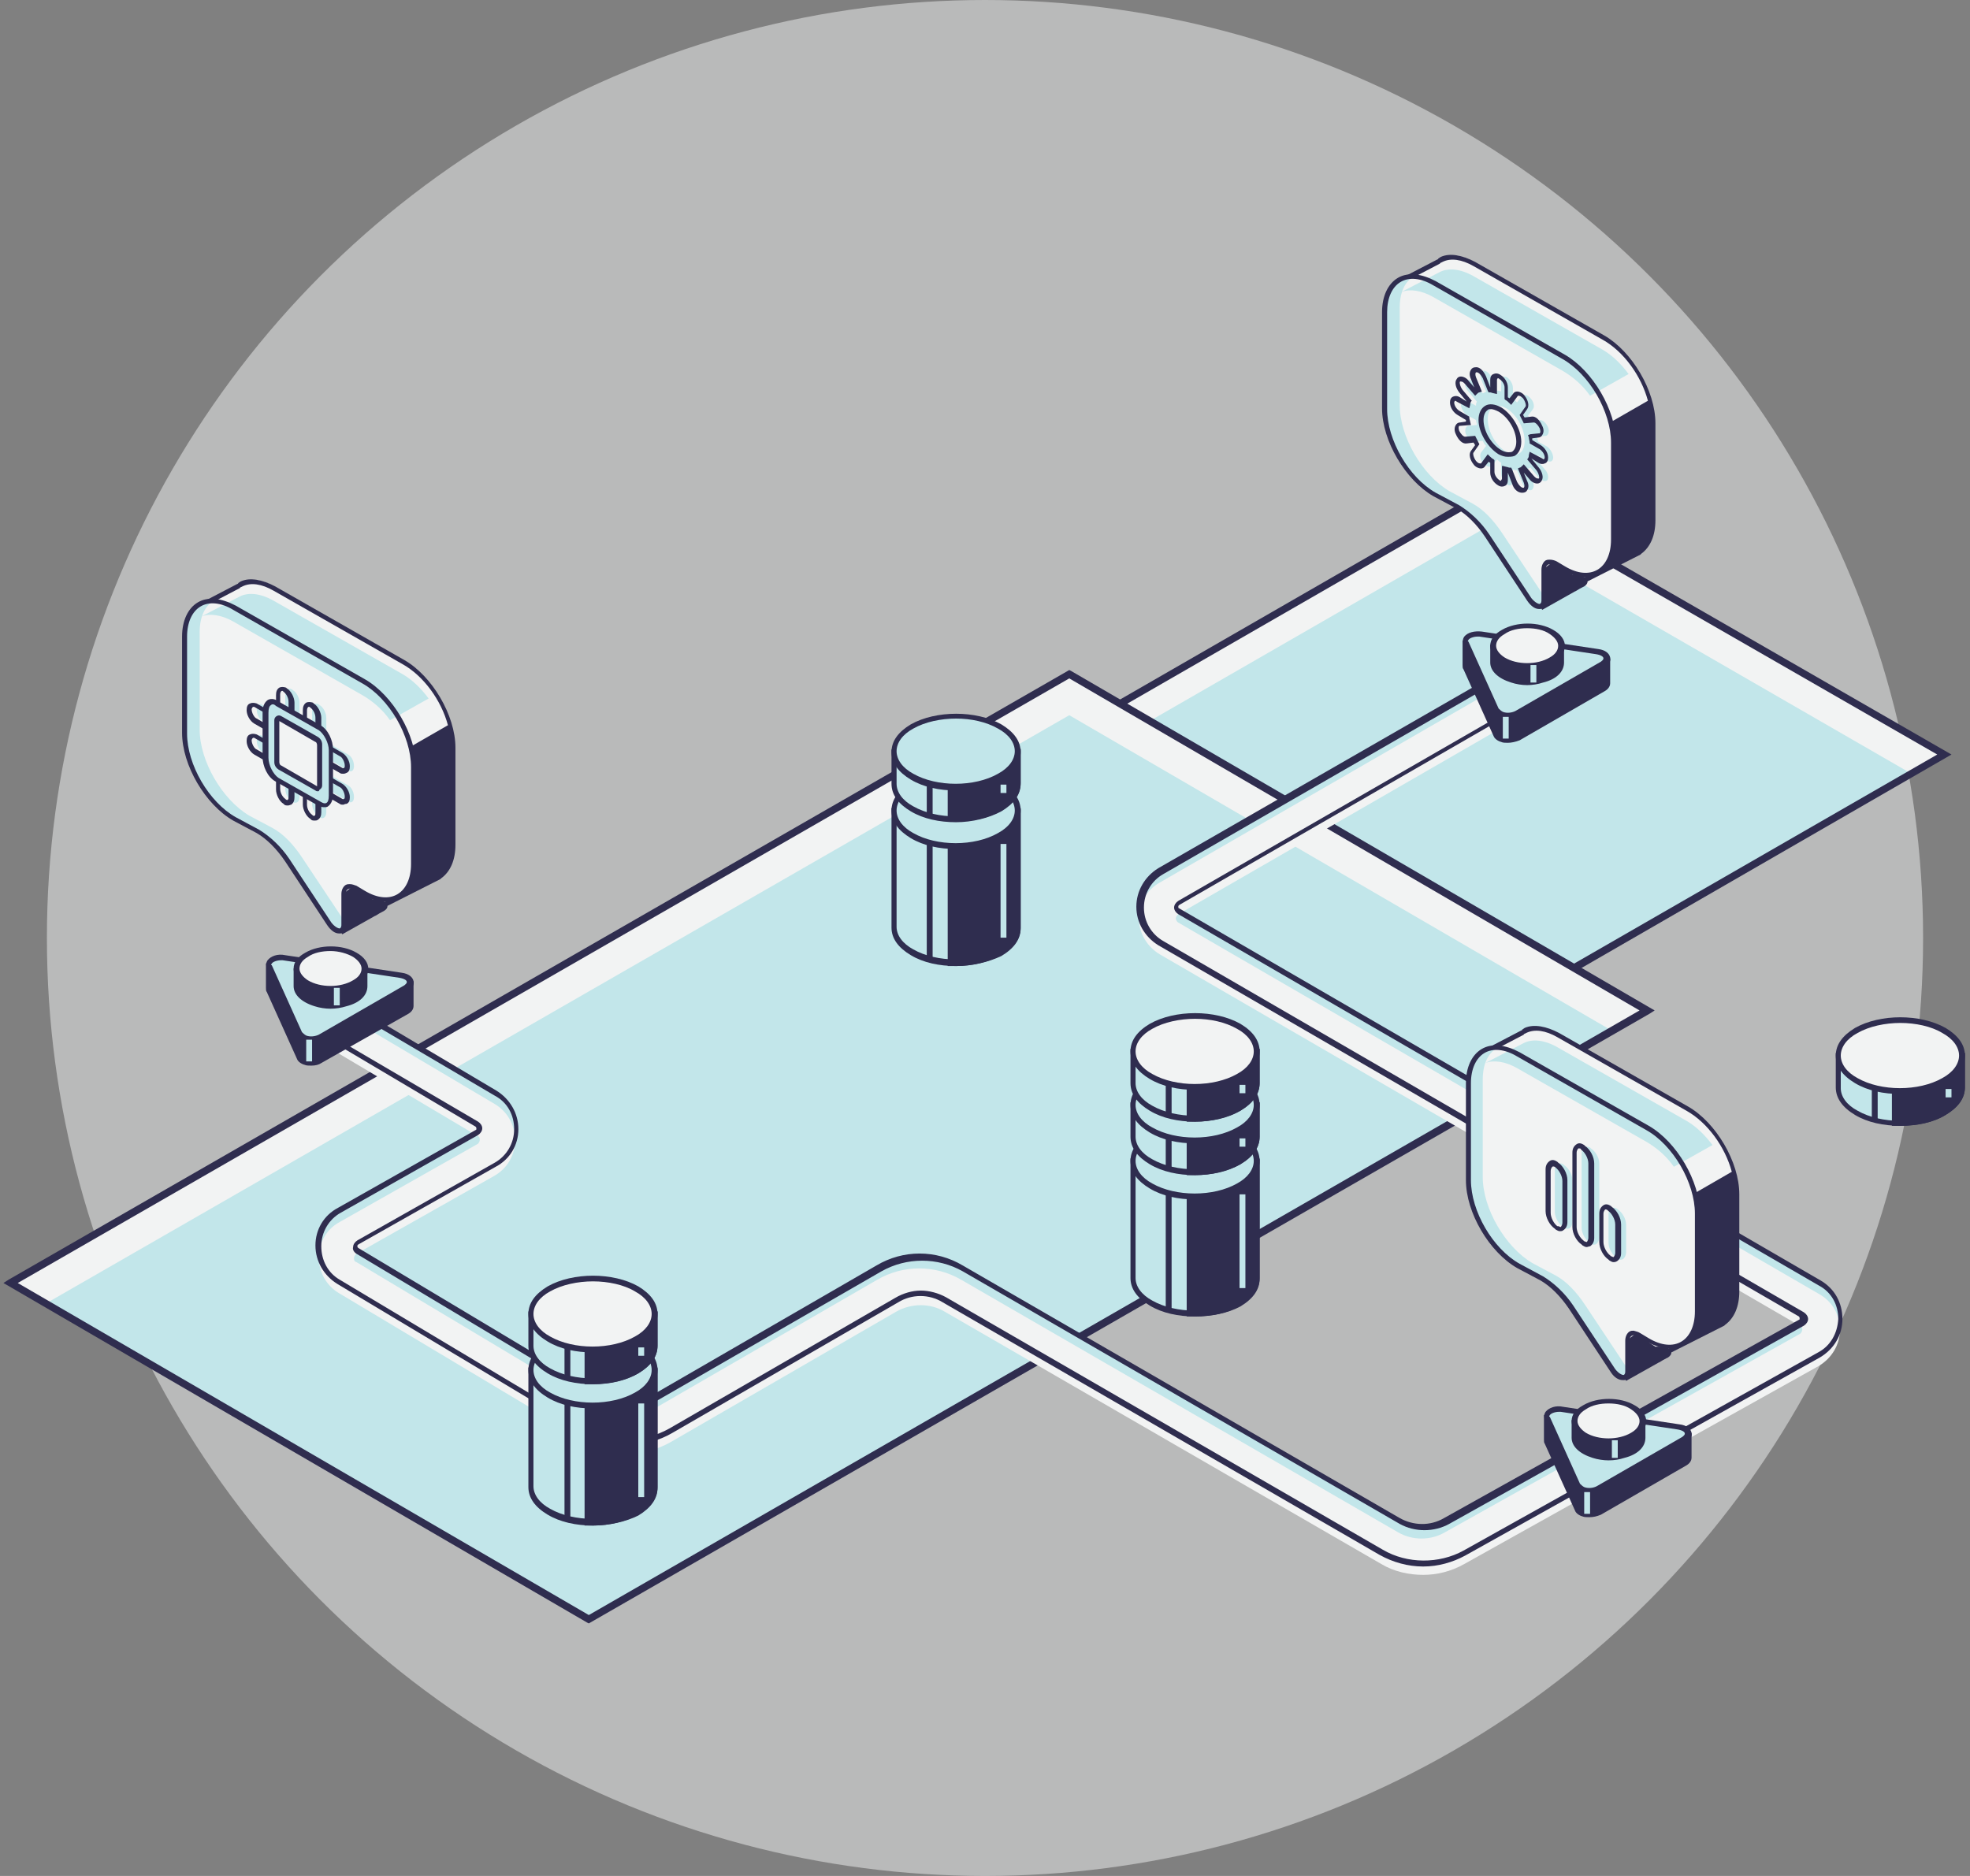 <svg width="252" height="240" viewBox="0 0 252 240" fill="none" xmlns="http://www.w3.org/2000/svg" xmlns:xlink="http://www.w3.org/1999/xlink">
	<rect x="0" y="0" width="252" height="240" fill="#808080" stroke="none"/>
	<desc>
			Created with Pixso.
	</desc>
	<defs>
		<clipPath id="clip22_9025">
			<rect width="252" height="176" transform="translate(0 32)" fill="white" fill-opacity="0"/>
		</clipPath>
	</defs>
	<g opacity="0.5">
		<circle cx="126" cy="120" r="120" fill="#F2F3F3" fill-opacity="1"/>
	</g>
	<rect width="252" height="176" transform="translate(0 32)" fill="#FFFFFF" fill-opacity="0"/>
	<g clip-path="url(#clip22_9025)">
		<path d="M248.66 96.63L139.68 159.44L81.22 125.73L190.31 62.93L248.66 96.63Z" fill="#F2F3F3" fill-opacity="1" fill-rule="nonzero"/>
		<path d="M244.7 99.09L135.07 161.47L80.89 130.34L189.99 67.53L244.7 99.09Z" fill="#C2E6EA" fill-opacity="1" fill-rule="nonzero"/>
		<path d="M139.68 159.97L80.36 125.73L190.31 62.4L190.52 62.5L249.63 96.53L139.68 159.97ZM82.18 125.73L139.68 158.79L247.81 96.53L190.31 63.47L82.18 125.73Z" fill="#2F2D4F" fill-opacity="1" fill-rule="nonzero"/>
		<path d="M210.69 129.27L75.32 207.15L1.41 164.14L136.78 86.25L210.69 129.27Z" fill="#F2F3F3" fill-opacity="1" fill-rule="nonzero"/>
		<path d="M6.13 166.61L75.42 206.83L205.97 131.73L136.78 91.5L6.13 166.61Z" fill="#C2E6EA" fill-opacity="1" fill-rule="nonzero"/>
		<path d="M75.32 207.69L75.1 207.58L0.44 164.14L1.09 163.72L136.78 85.72L137 85.83L211.66 129.27L211.01 129.69L75.32 207.69ZM2.27 164.14L75.32 206.62L209.73 129.27L136.78 86.79L2.27 164.14Z" fill="#2F2D4F" fill-opacity="1" fill-rule="nonzero"/>
		<path d="M235.15 135.04L235.15 139.11C235.15 140.28 235.9 141.46 237.51 142.32C240.62 144.14 245.66 144.14 248.77 142.32C250.27 141.46 251.13 140.28 251.13 139.11L251.13 135.04L235.15 135.04Z" fill="#C2E6EA" fill-opacity="1" fill-rule="nonzero"/>
		<path d="M243.09 144.03C240.94 144.03 238.9 143.6 237.29 142.64C235.69 141.68 234.83 140.5 234.83 139.11L234.83 134.72L251.35 134.72L251.35 139.11C251.35 140.5 250.49 141.68 248.88 142.64C247.27 143.6 245.23 144.03 243.09 144.03ZM235.47 135.47L235.47 139.22C235.47 140.28 236.22 141.36 237.62 142.1C240.62 143.82 245.45 143.82 248.45 142.1C249.84 141.36 250.6 140.28 250.6 139.22L250.6 135.47L235.47 135.47Z" fill="#2F2D4F" fill-opacity="1" fill-rule="nonzero"/>
		<path d="M242.34 135.04L242.34 143.6C244.59 143.71 246.95 143.28 248.66 142.32C250.17 141.46 251.02 140.28 251.02 139.11L251.02 135.04L242.34 135.04Z" fill="#2F2D4F" fill-opacity="1" fill-rule="nonzero"/>
		<path d="M243.09 144.03C242.87 144.03 242.55 144.03 242.34 144.03L242.01 144.03L242.01 134.72L251.35 134.72L251.35 139.11C251.35 140.5 250.49 141.68 248.88 142.64C247.38 143.6 245.23 144.03 243.09 144.03ZM242.77 143.39C244.91 143.5 247.06 142.96 248.56 142.1C249.95 141.36 250.7 140.28 250.7 139.22L250.7 135.47L242.77 135.47L242.77 143.39Z" fill="#2F2D4F" fill-opacity="1" fill-rule="nonzero"/>
		<path d="M248.66 131.83C251.78 133.65 251.78 136.54 248.66 138.25C245.55 140.07 240.51 140.07 237.4 138.25C234.29 136.43 234.29 133.55 237.4 131.83C240.62 130.01 245.55 130.01 248.66 131.83Z" fill="#F2F3F3" fill-opacity="1" fill-rule="nonzero"/>
		<path d="M243.09 139.96C240.94 139.96 238.9 139.54 237.29 138.57C235.69 137.61 234.83 136.43 234.83 135.04C234.83 133.65 235.69 132.48 237.29 131.51C240.51 129.69 245.66 129.69 248.88 131.51C250.49 132.48 251.35 133.65 251.35 135.04C251.35 136.43 250.49 137.61 248.88 138.57C247.27 139.54 245.23 139.96 243.09 139.96ZM243.09 130.87C241.16 130.87 239.12 131.3 237.62 132.15C236.22 132.9 235.47 133.97 235.47 135.04C235.47 136.11 236.22 137.18 237.62 137.93C240.62 139.64 245.45 139.64 248.45 137.93C249.84 137.18 250.6 136.11 250.6 135.04C250.6 133.97 249.84 132.9 248.45 132.15C247.06 131.3 245.02 130.87 243.09 130.87Z" fill="#2F2D4F" fill-opacity="1" fill-rule="nonzero"/>
		<path d="M239.44 139.22L240.19 139.22L240.19 143.28L239.44 143.28L239.44 139.22Z" fill="#2F2D4F" fill-opacity="1" fill-rule="evenodd"/>
		<path d="M248.88 139.32L249.63 139.32L249.63 140.39L248.88 140.39L248.88 139.32Z" fill="#C2E6EA" fill-opacity="1" fill-rule="evenodd"/>
		<path d="M114.36 103.69L114.36 118.67C114.36 119.85 115.11 121.03 116.72 121.88C119.83 123.7 124.88 123.7 127.99 121.88C129.49 121.03 130.35 119.85 130.35 118.67L130.35 103.69L114.36 103.69Z" fill="#C2E6EA" fill-opacity="1" fill-rule="nonzero"/>
		<path d="M122.3 123.59C120.16 123.59 118.12 123.17 116.51 122.2C114.9 121.24 114.04 120.06 114.04 118.67L114.04 103.37L130.56 103.37L130.56 118.67C130.56 120.06 129.7 121.24 128.09 122.2C126.49 123.06 124.34 123.59 122.3 123.59ZM114.69 104.02L114.69 118.57C114.69 119.64 115.44 120.71 116.83 121.46C119.83 123.17 124.66 123.17 127.66 121.46C129.06 120.71 129.81 119.64 129.81 118.57L129.81 104.02L114.69 104.02Z" fill="#2F2D4F" fill-opacity="1" fill-rule="nonzero"/>
		<path d="M121.55 103.69L121.55 123.17C123.8 123.27 126.16 122.85 127.88 121.88C129.38 121.03 130.24 119.85 130.24 118.67L130.24 103.69L121.55 103.69Z" fill="#2F2D4F" fill-opacity="1" fill-rule="nonzero"/>
		<path d="M122.3 123.59C122.09 123.59 121.77 123.59 121.55 123.59L121.23 123.59L121.23 103.48L130.56 103.48L130.56 118.78C130.56 120.17 129.7 121.35 128.09 122.31C126.49 123.06 124.45 123.59 122.3 123.59ZM121.87 122.85C124.02 122.95 126.16 122.42 127.66 121.56C129.06 120.81 129.81 119.74 129.81 118.67L129.81 104.12L121.87 104.12L121.87 122.85Z" fill="#2F2D4F" fill-opacity="1" fill-rule="nonzero"/>
		<path d="M127.88 100.49C130.99 102.3 130.99 105.19 127.88 106.9C124.77 108.72 119.73 108.72 116.62 106.9C113.51 105.09 113.51 102.2 116.62 100.49C119.73 98.67 124.77 98.67 127.88 100.49Z" fill="#C2E6EA" fill-opacity="1" fill-rule="nonzero"/>
		<path d="M122.3 108.62C120.16 108.62 118.12 108.19 116.51 107.23C114.9 106.26 114.04 105.09 114.04 103.69C114.04 102.3 114.9 101.13 116.51 100.16C119.73 98.34 124.88 98.34 128.09 100.16C129.7 101.13 130.56 102.3 130.56 103.69C130.56 105.09 129.7 106.26 128.09 107.23C126.49 108.19 124.34 108.62 122.3 108.62ZM122.3 99.52C120.37 99.52 118.33 99.95 116.83 100.81C115.44 101.56 114.69 102.62 114.69 103.69C114.69 104.76 115.44 105.83 116.83 106.58C119.83 108.3 124.66 108.3 127.66 106.58C129.06 105.83 129.81 104.76 129.81 103.69C129.81 102.62 129.06 101.56 127.66 100.81C126.16 99.95 124.23 99.52 122.3 99.52Z" fill="#2F2D4F" fill-opacity="1" fill-rule="nonzero"/>
		<path d="M118.55 107.87L119.3 107.87L119.3 122.85L118.55 122.85L118.55 107.87Z" fill="#2F2D4F" fill-opacity="1" fill-rule="evenodd"/>
		<path d="M127.99 107.97L128.74 107.97L128.74 119.96L127.99 119.96L127.99 107.97Z" fill="#C2E6EA" fill-opacity="1" fill-rule="evenodd"/>
		<path d="M114.36 96.21L114.36 100.27C114.36 101.45 115.11 102.62 116.72 103.48C119.83 105.3 124.88 105.3 127.99 103.48C129.49 102.62 130.35 101.45 130.35 100.27L130.35 96.21L114.36 96.21Z" fill="#C2E6EA" fill-opacity="1" fill-rule="nonzero"/>
		<path d="M122.3 105.19C120.16 105.19 118.12 104.76 116.51 103.8C114.9 102.84 114.04 101.66 114.04 100.27L114.04 95.88L130.56 95.88L130.56 100.27C130.56 101.66 129.7 102.84 128.09 103.8C126.49 104.66 124.34 105.19 122.3 105.19ZM114.69 96.53L114.69 100.27C114.69 101.34 115.44 102.41 116.83 103.16C119.83 104.87 124.66 104.87 127.66 103.16C129.06 102.41 129.81 101.34 129.81 100.27L129.81 96.53L114.69 96.53Z" fill="#2F2D4F" fill-opacity="1" fill-rule="nonzero"/>
		<path d="M121.55 96.21L121.55 104.76C123.8 104.87 126.16 104.44 127.88 103.48C129.38 102.62 130.24 101.45 130.24 100.27L130.24 96.21L121.55 96.21Z" fill="#2F2D4F" fill-opacity="1" fill-rule="nonzero"/>
		<path d="M122.3 105.09C122.09 105.09 121.77 105.09 121.55 105.09L121.23 105.09L121.23 95.78L130.56 95.78L130.56 100.16C130.56 101.56 129.7 102.73 128.09 103.69C126.49 104.66 124.45 105.09 122.3 105.09ZM121.87 104.44C124.02 104.55 126.16 104.02 127.66 103.16C129.06 102.41 129.81 101.34 129.81 100.27L129.81 96.53L121.87 96.53L121.87 104.44Z" fill="#2F2D4F" fill-opacity="1" fill-rule="nonzero"/>
		<path d="M127.88 92.89C130.99 94.71 130.99 97.6 127.88 99.31C124.77 101.13 119.73 101.13 116.62 99.31C113.51 97.49 113.51 94.6 116.62 92.89C119.73 91.18 124.77 91.18 127.88 92.89Z" fill="#C2E6EA" fill-opacity="1" fill-rule="nonzero"/>
		<path d="M122.3 101.13C120.16 101.13 118.12 100.7 116.51 99.74C114.9 98.77 114.04 97.6 114.04 96.2C114.04 94.81 114.9 93.64 116.51 92.67C119.73 90.86 124.88 90.86 128.09 92.67C129.7 93.64 130.56 94.81 130.56 96.2C130.56 97.6 129.7 98.77 128.09 99.74C126.49 100.59 124.34 101.13 122.3 101.13ZM122.3 91.93C120.37 91.93 118.33 92.35 116.83 93.21C115.44 93.96 114.69 95.03 114.69 96.1C114.69 97.17 115.44 98.24 116.83 98.99C119.83 100.7 124.66 100.7 127.66 98.99C129.06 98.24 129.81 97.17 129.81 96.1C129.81 95.03 129.06 93.96 127.66 93.21C126.16 92.35 124.23 91.93 122.3 91.93Z" fill="#2F2D4F" fill-opacity="1" fill-rule="nonzero"/>
		<path d="M118.55 100.27L119.3 100.27L119.3 104.34L118.55 104.34L118.55 100.27Z" fill="#2F2D4F" fill-opacity="1" fill-rule="evenodd"/>
		<path d="M127.99 100.38L128.74 100.38L128.74 101.45L127.99 101.45L127.99 100.38Z" fill="#C2E6EA" fill-opacity="1" fill-rule="evenodd"/>
		<path d="M144.94 148.63L144.94 163.61C144.94 164.79 145.69 165.96 147.3 166.82C150.41 168.64 155.45 168.64 158.56 166.82C160.06 165.96 160.92 164.79 160.92 163.61L160.92 148.63L144.94 148.63Z" fill="#C2E6EA" fill-opacity="1" fill-rule="nonzero"/>
		<path d="M152.87 168.42C150.73 168.42 148.69 168 147.08 167.03C145.47 166.07 144.61 164.89 144.61 163.5L144.61 148.2L161.13 148.2L161.13 163.5C161.13 164.89 160.27 166.07 158.67 167.03C157.06 168 154.91 168.42 152.87 168.42ZM145.26 148.95L145.26 163.5C145.26 164.57 146.01 165.64 147.4 166.39C150.41 168.1 155.23 168.1 158.24 166.39C159.63 165.64 160.38 164.57 160.38 163.5L160.38 148.95L145.26 148.95Z" fill="#2F2D4F" fill-opacity="1" fill-rule="nonzero"/>
		<path d="M152.12 148.63L152.12 168.1C154.37 168.21 156.74 167.78 158.45 166.82C159.95 165.96 160.81 164.79 160.81 163.61L160.81 148.63L152.12 148.63Z" fill="#2F2D4F" fill-opacity="1" fill-rule="nonzero"/>
		<path d="M152.87 168.42C152.66 168.42 152.34 168.42 152.12 168.42L151.8 168.42L151.8 148.31L161.13 148.31L161.13 163.61C161.13 165 160.27 166.18 158.67 167.14C157.06 168 155.02 168.42 152.87 168.42ZM152.44 167.68C154.7 167.78 156.74 167.25 158.24 166.39C159.63 165.64 160.38 164.57 160.38 163.5L160.38 148.95L152.44 148.95L152.44 167.68Z" fill="#2F2D4F" fill-opacity="1" fill-rule="nonzero"/>
		<path d="M158.45 145.31C161.56 147.13 161.56 150.02 158.45 151.73C155.34 153.55 150.3 153.55 147.19 151.73C144.08 149.91 144.08 147.03 147.19 145.31C150.3 143.6 155.34 143.6 158.45 145.31Z" fill="#C2E6EA" fill-opacity="1" fill-rule="nonzero"/>
		<path d="M152.87 153.45C150.73 153.45 148.69 153.02 147.08 152.05C145.47 151.09 144.61 149.91 144.61 148.52C144.61 147.13 145.47 145.96 147.08 144.99C150.3 143.17 155.45 143.17 158.67 144.99C160.27 145.96 161.13 147.13 161.13 148.52C161.13 149.91 160.27 151.09 158.67 152.05C157.06 153.02 154.91 153.45 152.87 153.45ZM152.87 144.35C150.94 144.35 148.9 144.78 147.4 145.64C146.01 146.38 145.26 147.45 145.26 148.52C145.26 149.59 146.01 150.66 147.4 151.41C150.41 153.12 155.23 153.12 158.24 151.41C159.63 150.66 160.38 149.59 160.38 148.52C160.38 147.45 159.63 146.38 158.24 145.64C156.74 144.78 154.8 144.35 152.87 144.35Z" fill="#2F2D4F" fill-opacity="1" fill-rule="nonzero"/>
		<path d="M149.12 152.7L149.87 152.7L149.87 167.68L149.12 167.68L149.12 152.7Z" fill="#2F2D4F" fill-opacity="1" fill-rule="evenodd"/>
		<path d="M158.56 152.8L159.31 152.8L159.31 164.79L158.56 164.79L158.56 152.8Z" fill="#C2E6EA" fill-opacity="1" fill-rule="evenodd"/>
		<path d="M144.94 141.36L144.94 145.42C144.94 146.6 145.69 147.77 147.3 148.63C150.41 150.45 155.45 150.45 158.56 148.63C160.06 147.77 160.92 146.6 160.92 145.42L160.92 141.36L144.94 141.36Z" fill="#C2E6EA" fill-opacity="1" fill-rule="nonzero"/>
		<path d="M152.87 150.34C150.73 150.34 148.69 149.91 147.08 148.95C145.47 147.99 144.61 146.81 144.61 145.42L144.61 141.03L161.13 141.03L161.13 145.42C161.13 146.81 160.27 147.99 158.67 148.95C157.06 149.91 154.91 150.34 152.87 150.34ZM145.26 141.68L145.26 145.42C145.26 146.49 146.01 147.56 147.4 148.31C150.41 150.02 155.23 150.02 158.24 148.31C159.63 147.56 160.38 146.49 160.38 145.42L160.38 141.68L145.26 141.68Z" fill="#2F2D4F" fill-opacity="1" fill-rule="nonzero"/>
		<path d="M152.12 141.36L152.12 149.91C154.37 150.02 156.74 149.59 158.45 148.63C159.95 147.77 160.81 146.6 160.81 145.42L160.81 141.36L152.12 141.36Z" fill="#2F2D4F" fill-opacity="1" fill-rule="nonzero"/>
		<path d="M152.87 150.34C152.66 150.34 152.34 150.34 152.12 150.34L151.8 150.34L151.8 141.03L161.13 141.03L161.13 145.42C161.13 146.81 160.27 147.99 158.67 148.95C157.06 149.81 155.02 150.34 152.87 150.34ZM152.44 149.59C154.7 149.7 156.74 149.17 158.24 148.31C159.63 147.56 160.38 146.49 160.38 145.42L160.38 141.68L152.44 141.68L152.44 149.59Z" fill="#2F2D4F" fill-opacity="1" fill-rule="nonzero"/>
		<path d="M158.45 138.14C161.56 139.96 161.56 142.85 158.45 144.57C155.34 146.38 150.3 146.38 147.19 144.57C144.08 142.75 144.08 139.86 147.19 138.14C150.3 136.33 155.34 136.33 158.45 138.14Z" fill="#C2E6EA" fill-opacity="1" fill-rule="nonzero"/>
		<path d="M152.87 146.28C150.73 146.28 148.69 145.85 147.08 144.89C145.47 143.92 144.61 142.75 144.61 141.36C144.61 139.96 145.47 138.79 147.08 137.82C150.3 136 155.45 136 158.67 137.82C160.27 138.79 161.13 139.96 161.13 141.36C161.13 142.75 160.27 143.92 158.67 144.89C157.06 145.85 154.91 146.28 152.87 146.28ZM152.87 137.18C150.94 137.18 148.9 137.61 147.4 138.47C146.01 139.22 145.26 140.28 145.26 141.36C145.26 142.42 146.01 143.5 147.4 144.24C150.41 145.96 155.23 145.96 158.24 144.24C159.63 143.5 160.38 142.42 160.38 141.36C160.38 140.28 159.63 139.22 158.24 138.47C156.74 137.61 154.8 137.18 152.87 137.18Z" fill="#2F2D4F" fill-opacity="1" fill-rule="nonzero"/>
		<path d="M149.12 145.53L149.87 145.53L149.87 149.59L149.12 149.59L149.12 145.53Z" fill="#2F2D4F" fill-opacity="1" fill-rule="evenodd"/>
		<path d="M158.56 145.64L159.31 145.64L159.31 146.7L158.56 146.7L158.56 145.64Z" fill="#C2E6EA" fill-opacity="1" fill-rule="evenodd"/>
		<path d="M144.94 134.51L144.94 138.57C144.94 139.75 145.69 140.93 147.3 141.78C150.41 143.6 155.45 143.6 158.56 141.78C160.06 140.93 160.92 139.75 160.92 138.57L160.92 134.51L144.94 134.51Z" fill="#C2E6EA" fill-opacity="1" fill-rule="nonzero"/>
		<path d="M152.87 143.5C150.73 143.5 148.69 143.07 147.08 142.1C145.47 141.14 144.61 139.96 144.61 138.57L144.61 134.19L161.13 134.19L161.13 138.57C161.13 139.96 160.27 141.14 158.67 142.1C157.06 143.07 154.91 143.5 152.87 143.5ZM145.26 134.83L145.26 138.57C145.26 139.64 146.01 140.71 147.4 141.46C150.41 143.17 155.23 143.17 158.24 141.46C159.63 140.71 160.38 139.64 160.38 138.57L160.38 134.83L145.26 134.83Z" fill="#2F2D4F" fill-opacity="1" fill-rule="nonzero"/>
		<path d="M152.12 134.51L152.12 143.07C154.37 143.17 156.74 142.75 158.45 141.78C159.95 140.93 160.81 139.75 160.81 138.57L160.81 134.51L152.12 134.51Z" fill="#2F2D4F" fill-opacity="1" fill-rule="nonzero"/>
		<path d="M152.87 143.5C152.66 143.5 152.34 143.5 152.12 143.5L151.8 143.5L151.8 134.19L161.13 134.19L161.13 138.57C161.13 139.96 160.27 141.14 158.67 142.1C157.06 142.96 155.02 143.5 152.87 143.5ZM152.44 142.75C154.7 142.85 156.74 142.32 158.24 141.46C159.63 140.71 160.38 139.64 160.38 138.57L160.38 134.83L152.44 134.83L152.44 142.75Z" fill="#2F2D4F" fill-opacity="1" fill-rule="nonzero"/>
		<path d="M158.45 131.3C161.56 133.12 161.56 136 158.45 137.72C155.34 139.54 150.3 139.54 147.19 137.72C144.08 135.9 144.08 133.01 147.19 131.3C150.3 129.48 155.34 129.48 158.45 131.3Z" fill="#F2F3F3" fill-opacity="1" fill-rule="nonzero"/>
		<path d="M152.87 139.43C150.73 139.43 148.69 139 147.08 138.04C145.47 137.08 144.61 135.9 144.61 134.51C144.61 133.12 145.47 131.94 147.08 130.98C150.3 129.16 155.45 129.16 158.67 130.98C160.27 131.94 161.13 133.12 161.13 134.51C161.13 135.9 160.27 137.08 158.67 138.04C157.06 139 154.91 139.43 152.87 139.43ZM152.87 130.34C150.94 130.34 148.9 130.76 147.4 131.62C146.01 132.37 145.26 133.44 145.26 134.51C145.26 135.58 146.01 136.65 147.4 137.4C150.41 139.11 155.23 139.11 158.24 137.4C159.63 136.65 160.38 135.58 160.38 134.51C160.38 133.44 159.63 132.37 158.24 131.62C156.74 130.76 154.8 130.34 152.87 130.34Z" fill="#2F2D4F" fill-opacity="1" fill-rule="nonzero"/>
		<path d="M149.12 138.68L149.87 138.68L149.87 142.75L149.12 142.75L149.12 138.68Z" fill="#2F2D4F" fill-opacity="1" fill-rule="evenodd"/>
		<path d="M158.56 138.79L159.31 138.79L159.31 139.86L158.56 139.86L158.56 138.79Z" fill="#C2E6EA" fill-opacity="1" fill-rule="evenodd"/>
		<path d="M182.05 199.99C180.23 199.99 178.3 199.56 176.69 198.6L120.8 166.28C118.98 165.21 116.62 165.21 114.69 166.28L85.94 182.97C82.61 184.9 78.43 184.9 75.1 182.87L43.46 163.93C41.85 162.97 40.88 161.25 40.88 159.33C40.88 157.4 41.96 155.69 43.57 154.84L61.16 144.89C61.37 144.78 61.48 144.46 61.48 144.35C61.48 144.14 61.48 143.92 61.16 143.82L39.81 131.19L42.17 127.23L63.41 139.75C65.02 140.71 65.98 142.42 65.98 144.35C65.98 146.28 65.02 147.99 63.3 148.95L45.71 158.9C45.5 159.01 45.39 159.33 45.39 159.44C45.39 159.65 45.39 159.86 45.71 159.97L77.36 178.91C79.29 180.09 81.65 180.09 83.47 178.91L112.33 162.22C115.65 160.29 119.73 160.29 123.05 162.22L178.94 194.53C180.76 195.6 183.12 195.6 184.95 194.53L230.32 169.17C230.54 169.07 230.64 168.75 230.64 168.64C230.64 168.42 230.64 168.21 230.32 168.1L148.37 120.6C146.76 119.64 145.69 117.92 145.69 116C145.69 114.07 146.65 112.36 148.37 111.4L195.67 84.11L198.03 88.18L150.73 115.46C150.51 115.57 150.41 115.89 150.41 116C150.41 116.21 150.51 116.43 150.73 116.53L232.68 164.04C234.4 165 235.36 166.71 235.36 168.64C235.36 170.56 234.29 172.28 232.68 173.24L187.31 198.6C185.7 199.56 183.87 199.99 182.05 199.99Z" fill="#C2E6EA" fill-opacity="1" fill-rule="nonzero"/>
		<path d="M182.05 201.48C180.23 201.48 178.3 201.06 176.69 200.09L120.8 167.78C118.98 166.71 116.62 166.71 114.69 167.78L85.83 184.47C82.5 186.4 78.32 186.4 75 184.37L43.35 165.43C41.74 164.47 40.78 162.75 40.78 160.83C40.78 158.9 41.85 157.19 43.46 156.33L61.05 146.38C61.27 146.28 61.37 145.96 61.37 145.85C61.37 145.64 61.37 145.42 61.05 145.31L39.81 132.69L42.17 128.73L63.3 141.25C64.91 142.21 65.88 143.92 65.88 145.85C65.88 147.77 64.91 149.49 63.2 150.45L45.6 160.4C45.39 160.51 45.28 160.83 45.28 160.93C45.28 161.15 45.28 161.36 45.6 161.47L77.25 180.41C79.18 181.58 81.54 181.58 83.36 180.41L112.22 163.72C115.54 161.79 119.62 161.79 122.95 163.72L178.83 196.03C180.66 197.1 183.02 197.1 184.84 196.03L230.21 170.67C230.43 170.56 230.54 170.24 230.54 170.14C230.54 169.92 230.54 169.71 230.21 169.6L148.37 122.1C146.76 121.13 145.69 119.42 145.69 117.5C145.69 115.57 146.65 113.86 148.37 112.9L195.67 85.61L198.03 89.68L150.73 116.96C150.51 117.07 150.41 117.39 150.41 117.5C150.41 117.6 150.51 117.92 150.73 118.03L232.68 165.54C234.4 166.5 235.36 168.21 235.36 170.14C235.36 172.06 234.29 173.77 232.68 174.74L187.31 200.09C185.59 201.06 183.77 201.48 182.05 201.48Z" fill="#F2F3F3" fill-opacity="1" fill-rule="nonzero"/>
		<path d="M182.05 200.41C180.12 200.41 178.19 199.88 176.47 198.92L120.59 166.61C118.87 165.54 116.62 165.54 114.9 166.61L86.04 183.3C82.61 185.33 78.21 185.33 74.78 183.19L43.14 164.25C41.42 163.18 40.35 161.36 40.35 159.33C40.35 157.3 41.42 155.48 43.24 154.52L60.84 144.57C60.94 144.57 60.94 144.46 60.94 144.35C60.94 144.24 60.84 144.14 60.84 144.14L39.38 131.41L42.06 126.8L63.52 139.54C65.23 140.61 66.31 142.42 66.31 144.46C66.31 146.49 65.23 148.31 63.41 149.27L45.82 159.22C45.71 159.33 45.71 159.33 45.71 159.44C45.71 159.54 45.82 159.65 45.82 159.65L77.46 178.59C79.29 179.66 81.43 179.66 83.25 178.59L112.11 161.9C115.54 159.86 119.73 159.86 123.16 161.9L179.05 194.21C180.76 195.17 182.91 195.28 184.73 194.21L230.11 168.85C230.21 168.85 230.21 168.75 230.21 168.64C230.21 168.53 230.11 168.42 230.11 168.42L148.15 120.92C146.44 119.85 145.36 118.03 145.36 116C145.36 113.97 146.44 112.15 148.15 111.08L195.78 83.69L198.46 88.29L198.14 88.5L150.84 115.78C150.73 115.89 150.73 115.89 150.73 116C150.73 116.11 150.73 116.21 150.84 116.21L232.9 163.82C234.72 164.89 235.68 166.71 235.68 168.75C235.68 170.78 234.61 172.6 232.79 173.67L187.41 199.02C185.81 199.88 183.98 200.41 182.05 200.41ZM117.8 165.11C118.87 165.11 120.05 165.43 121.01 165.96L176.9 198.27C180.01 200.09 184.09 200.09 187.2 198.38L232.57 173.02C234.18 172.17 235.04 170.56 235.15 168.75C235.15 166.93 234.29 165.32 232.68 164.47L150.73 116.96C150.41 116.75 150.19 116.43 150.19 116.11C150.19 115.78 150.41 115.46 150.73 115.25L197.71 88.18L195.78 84.76L148.8 111.83C147.3 112.68 146.33 114.29 146.33 116.11C146.33 117.92 147.3 119.53 148.8 120.39L230.75 167.89C231.07 168.1 231.29 168.42 231.29 168.75C231.29 169.07 231.07 169.39 230.75 169.6L185.38 194.96C183.45 196.03 180.98 196.03 179.05 194.96L123.16 162.65C119.94 160.83 115.97 160.83 112.75 162.65L83.79 179.34C81.75 180.51 79.29 180.51 77.25 179.34L45.6 160.4C45.28 160.19 45.07 159.86 45.17 159.54C45.17 159.22 45.39 158.9 45.71 158.69L63.3 148.74C64.8 147.88 65.77 146.28 65.77 144.46C65.77 142.64 64.91 141.03 63.3 140.18L42.39 127.87L40.35 131.3L61.16 143.5C61.48 143.71 61.69 144.03 61.69 144.35C61.69 144.67 61.48 144.99 61.16 145.21L43.57 155.16C42.06 156.01 41.1 157.62 41.1 159.44C41.1 161.25 41.96 162.86 43.46 163.72L75.1 182.65C78.32 184.58 82.4 184.58 85.61 182.76L114.47 166.07C115.54 165.43 116.72 165.11 117.8 165.11Z" fill="#2F2D4F" fill-opacity="1" fill-rule="nonzero"/>
		<path d="M52.47 128.73L52.47 125.63C52.47 125.63 52.47 125.63 52.36 125.52L34.55 123.27C34.45 123.38 34.45 123.38 34.34 123.49L34.34 125.31L34.34 126.38C34.34 126.48 34.34 126.59 34.45 126.7L38.31 135.26C38.63 136 40.13 136.22 40.99 135.68L51.93 129.37C52.25 129.16 52.47 128.94 52.47 128.73Z" fill="#2F2D4F" fill-opacity="1" fill-rule="nonzero"/>
		<path d="M39.81 136.33C39.49 136.33 39.17 136.33 38.95 136.22C38.52 136.11 38.09 135.79 37.99 135.47L34.13 126.91C34.02 126.8 34.02 126.59 34.02 126.38C34.02 126.27 34.02 126.16 34.02 126.06C34.02 125.84 34.02 125.52 34.02 125.41L34.02 125.31L34.02 123.27L34.55 122.85L52.58 125.2L52.79 125.41L52.9 125.63L52.9 128.73C52.9 128.94 52.79 129.37 52.25 129.69L41.1 136C40.78 136.22 40.35 136.33 39.81 136.33ZM34.66 125.31C34.66 125.41 34.66 125.63 34.66 125.95L34.66 126.38C34.66 126.48 34.66 126.48 34.66 126.59L38.52 135.15C38.63 135.26 38.85 135.47 39.06 135.58C39.6 135.79 40.24 135.68 40.67 135.47L51.61 129.16C51.83 129.05 51.93 128.94 51.93 128.84L51.93 126.06L34.55 123.81L34.66 125.31Z" fill="#2F2D4F" fill-opacity="1" fill-rule="nonzero"/>
		<path d="M51.93 126.27L40.99 132.58C40.13 133.12 38.63 132.9 38.31 132.15L34.45 123.6C34.13 122.95 35.2 122.31 36.38 122.42L51.29 124.66C52.47 124.88 52.79 125.73 51.93 126.27Z" fill="#C2E6EA" fill-opacity="1" fill-rule="nonzero"/>
		<path d="M39.81 133.22C39.49 133.22 39.17 133.22 38.95 133.12C38.52 133.01 38.09 132.69 37.99 132.37L34.12 123.81C34.02 123.49 34.02 123.17 34.23 122.85C34.66 122.31 35.52 121.99 36.48 122.2L51.4 124.45C52.25 124.56 52.79 124.99 52.9 125.52C53 125.95 52.79 126.38 52.25 126.7L41.31 133.01C40.78 133.12 40.35 133.22 39.81 133.22ZM35.95 122.85C35.41 122.85 34.88 123.06 34.77 123.27C34.66 123.38 34.66 123.49 34.77 123.49L38.63 132.05C38.74 132.15 38.95 132.37 39.17 132.48C39.7 132.69 40.35 132.58 40.78 132.37L51.72 126.06C51.82 125.95 52.04 125.84 52.04 125.63C52.04 125.41 51.72 125.2 51.07 125.09L36.16 122.85C36.16 122.85 36.06 122.85 35.95 122.85Z" fill="#2F2D4F" fill-opacity="1" fill-rule="nonzero"/>
		<path d="M44.21 123.92C42.92 123.59 41.53 123.59 40.24 123.92L37.88 123.92C37.88 123.92 37.77 123.92 37.77 124.02L37.77 126.16C37.77 127.02 38.63 127.98 40.24 128.41C41.53 128.73 42.81 128.73 44.1 128.41C45.71 127.87 46.57 127.02 46.57 126.16L46.57 124.02C46.57 124.02 46.57 123.92 46.46 123.92L44.21 123.92Z" fill="#2F2D4F" fill-opacity="1" fill-rule="nonzero"/>
		<path d="M42.28 129.05C41.63 129.05 40.88 128.94 40.24 128.73C38.52 128.2 37.56 127.23 37.56 126.16L37.56 124.02C37.56 123.81 37.77 123.6 37.99 123.6L40.24 123.6C41.53 123.27 43.03 123.27 44.32 123.6L46.57 123.6C46.78 123.6 47 123.81 47 124.02L47 126.16C47 127.34 46.03 128.3 44.32 128.73C43.67 128.94 42.92 129.05 42.28 129.05ZM38.31 124.24L38.31 126.16C38.31 126.91 39.17 127.66 40.56 128.09C41.74 128.41 43.03 128.41 44.21 128.09C45.6 127.66 46.46 126.91 46.46 126.16L46.46 124.24L44.32 124.24C43.14 123.92 41.74 123.92 40.56 124.24L40.46 124.24L38.31 124.24Z" fill="#2F2D4F" fill-opacity="1" fill-rule="nonzero"/>
		<path d="M45.39 122.1C47.1 123.06 47.1 124.66 45.39 125.63C43.67 126.59 40.88 126.59 39.17 125.63C37.45 124.66 37.45 123.06 39.17 122.1C40.88 121.13 43.67 121.13 45.39 122.1Z" fill="#F2F3F3" fill-opacity="1" fill-rule="nonzero"/>
		<path d="M42.28 126.7C41.1 126.7 39.92 126.48 39.06 125.95C38.09 125.41 37.56 124.66 37.56 123.92C37.56 123.06 38.09 122.42 39.06 121.88C40.88 120.81 43.78 120.81 45.6 121.88C46.57 122.42 47.11 123.17 47.11 123.92C47.11 124.77 46.57 125.41 45.6 125.95C44.64 126.48 43.46 126.7 42.28 126.7ZM42.28 121.67C41.21 121.67 40.13 121.88 39.38 122.42C38.63 122.85 38.31 123.38 38.31 123.92C38.31 124.45 38.74 124.99 39.38 125.41C40.99 126.38 43.57 126.38 45.17 125.41C45.93 124.99 46.25 124.45 46.25 123.92C46.25 123.38 45.82 122.85 45.17 122.42C44.42 121.99 43.35 121.67 42.28 121.67Z" fill="#2F2D4F" fill-opacity="1" fill-rule="nonzero"/>
		<path d="M39.17 133.01L39.92 133.01L39.92 135.79L39.17 135.79L39.17 133.01Z" fill="#C2E6EA" fill-opacity="1" fill-rule="evenodd"/>
		<path d="M42.71 126.38L43.46 126.38L43.46 128.62L42.71 128.62L42.71 126.38Z" fill="#C2E6EA" fill-opacity="1" fill-rule="evenodd"/>
		<path d="M215.95 186.51L215.95 183.4C215.95 183.4 215.95 183.4 215.84 183.3L198.03 181.05C197.93 181.16 197.93 181.16 197.82 181.26L197.82 183.08L197.82 184.15C197.82 184.26 197.82 184.37 197.93 184.47L201.79 193.03C202.11 193.78 203.61 194 204.47 193.46L215.41 187.15C215.84 187.04 215.95 186.72 215.95 186.51Z" fill="#2F2D4F" fill-opacity="1" fill-rule="nonzero"/>
		<path d="M203.29 194.1C202.97 194.1 202.65 194.1 202.43 194C202 193.89 201.57 193.57 201.47 193.25L197.6 184.69C197.5 184.58 197.5 184.37 197.5 184.15C197.5 184.05 197.5 183.94 197.5 183.83C197.5 183.62 197.5 183.3 197.5 183.19L197.5 183.08L197.5 181.05L198.03 180.62L216.06 182.97L216.27 183.19L216.38 183.4L216.38 186.51C216.38 186.72 216.27 187.15 215.73 187.47L204.79 193.78C204.26 194 203.83 194.1 203.29 194.1ZM198.14 183.19C198.14 183.3 198.14 183.51 198.14 183.83L198.14 184.26C198.14 184.37 198.14 184.37 198.14 184.47L202 193.03C202.11 193.14 202.32 193.35 202.54 193.46C203.08 193.67 203.72 193.57 204.15 193.35L215.09 187.04C215.3 186.93 215.41 186.83 215.41 186.72L215.41 183.94L198.03 181.69L198.14 183.19Z" fill="#2F2D4F" fill-opacity="1" fill-rule="nonzero"/>
		<path d="M215.41 184.05L204.47 190.36C203.61 190.89 202.11 190.68 201.79 189.93L197.93 181.37C197.6 180.73 198.68 180.09 199.86 180.19L214.77 182.44C215.95 182.65 216.38 183.62 215.41 184.05Z" fill="#C2E6EA" fill-opacity="1" fill-rule="nonzero"/>
		<path d="M203.29 191C202.97 191 202.65 191 202.43 190.89C202 190.79 201.57 190.46 201.47 190.14L197.6 181.58C197.5 181.26 197.5 180.94 197.71 180.62C198.14 180.09 199 179.77 199.96 179.98L214.87 182.23C215.73 182.33 216.27 182.76 216.38 183.3C216.48 183.72 216.27 184.15 215.73 184.47L204.79 190.79C204.25 190.89 203.83 191 203.29 191ZM199.43 180.62C198.89 180.62 198.35 180.84 198.25 181.05C198.14 181.16 198.14 181.26 198.25 181.26L202.11 189.82C202.22 189.93 202.43 190.14 202.65 190.25C203.18 190.46 203.83 190.36 204.25 190.14L215.2 183.83C215.3 183.72 215.52 183.62 215.52 183.4C215.52 183.19 215.2 182.97 214.55 182.87L199.64 180.62C199.64 180.62 199.54 180.62 199.43 180.62Z" fill="#2F2D4F" fill-opacity="1" fill-rule="nonzero"/>
		<path d="M207.79 181.69C206.51 181.37 205.11 181.37 203.83 181.69L201.47 181.69C201.47 181.69 201.36 181.69 201.36 181.8L201.36 183.94C201.36 184.79 202.22 185.76 203.83 186.18C205.11 186.51 206.4 186.51 207.69 186.18C209.3 185.65 210.15 184.79 210.15 183.94L210.15 181.8C210.15 181.8 210.15 181.69 210.05 181.69L207.79 181.69Z" fill="#2F2D4F" fill-opacity="1" fill-rule="nonzero"/>
		<path d="M205.76 186.83C205.11 186.83 204.36 186.72 203.72 186.51C202 185.97 201.04 185.01 201.04 183.94L201.04 181.8C201.04 181.58 201.25 181.37 201.47 181.37L203.72 181.37C205.01 181.05 206.51 181.05 207.8 181.37L210.05 181.37C210.26 181.37 210.48 181.58 210.48 181.8L210.48 183.94C210.48 185.11 209.51 186.08 207.8 186.51C207.15 186.72 206.51 186.83 205.76 186.83ZM201.79 182.01L201.79 183.94C201.79 184.69 202.65 185.44 204.04 185.86C205.22 186.18 206.51 186.18 207.69 185.86C209.08 185.44 209.94 184.69 209.94 183.94L209.94 182.01L207.8 182.01C206.62 181.69 205.22 181.69 204.04 182.01L203.93 182.01L201.79 182.01Z" fill="#2F2D4F" fill-opacity="1" fill-rule="nonzero"/>
		<path d="M208.87 179.87C210.58 180.84 210.58 182.44 208.87 183.4C207.15 184.37 204.36 184.37 202.65 183.4C200.93 182.44 200.93 180.84 202.65 179.87C204.36 178.91 207.15 178.91 208.87 179.87Z" fill="#F2F3F3" fill-opacity="1" fill-rule="nonzero"/>
		<path d="M205.76 184.58C204.58 184.58 203.4 184.37 202.54 183.83C201.57 183.3 201.04 182.55 201.04 181.8C201.04 180.94 201.57 180.3 202.54 179.77C204.36 178.7 207.26 178.7 209.08 179.77C210.05 180.3 210.58 181.05 210.58 181.8C210.58 182.65 210.05 183.3 209.08 183.83C208.12 184.26 206.94 184.58 205.76 184.58ZM205.76 179.55C204.68 179.55 203.61 179.77 202.86 180.3C202.11 180.73 201.79 181.26 201.79 181.8C201.79 182.33 202.22 182.87 202.86 183.3C204.47 184.26 207.04 184.26 208.65 183.3C209.4 182.87 209.73 182.33 209.73 181.8C209.73 181.26 209.3 180.73 208.65 180.3C207.9 179.77 206.83 179.55 205.76 179.55Z" fill="#2F2D4F" fill-opacity="1" fill-rule="nonzero"/>
		<path d="M202.65 190.89L203.4 190.89L203.4 193.67L202.65 193.67L202.65 190.89Z" fill="#C2E6EA" fill-opacity="1" fill-rule="evenodd"/>
		<path d="M206.19 184.26L206.94 184.26L206.94 186.51L206.19 186.51L206.19 184.26Z" fill="#C2E6EA" fill-opacity="1" fill-rule="evenodd"/>
		<path d="M25.33 77.37L30.59 74.7C30.59 74.7 30.69 74.7 30.69 74.59L30.8 74.49C31.87 73.95 33.37 74.06 35.09 75.02L51.61 84.44C55.15 86.47 57.94 91.39 57.94 95.46L57.94 107.87C57.94 109.9 57.3 111.29 56.12 111.93L49.25 115.46C49.25 115.78 49.14 115.89 48.93 116L48.82 116C47.96 116.43 47.75 116.64 47.75 116.64L43.78 118.78C43.78 118.78 40.78 109.26 40.78 109.15C40.78 109.04 42.92 106.48 42.92 106.48L47.32 111.4L43.89 106.26C42.81 104.66 41.53 103.37 40.13 102.52L32.19 97.92C28.65 95.88 30.8 93.96 30.8 89.89L30.8 80.69L25.33 77.37Z" fill="#F2F3F3" fill-opacity="1" fill-rule="nonzero"/>
		<path d="M26.62 77.8L25.97 77.48L26.08 77.37L26.62 77.8Z" fill="#2F2D4F" fill-opacity="1" fill-rule="nonzero"/>
		<path d="M31.12 90C31.12 93.96 28.98 95.78 32.41 97.7L40.35 102.3C41.74 103.16 43.14 104.44 44.21 106.05L47.64 111.18L47.21 111.51L43.03 107.01C42.17 107.97 41.31 109.04 41.21 109.37C41.42 110.11 42.92 115.04 43.99 118.57L44.1 118.57L44.1 114.18L45.07 113.43L47.96 115.04L49.25 115.36L52.04 113.97L52.9 112.04L53.01 98.56L52.47 95.56L57.3 92.78C56.44 89.57 54.18 86.47 51.5 84.97L34.98 75.56C33.48 74.7 32.09 74.49 31.02 75.02L30.8 75.13C30.8 75.13 30.69 75.13 30.69 75.23L25.97 77.7L25.44 77.27L30.37 74.7C30.37 74.7 30.48 74.7 30.48 74.59L30.8 74.38C31.98 73.84 33.59 74.16 35.2 75.02L51.72 84.44C55.26 86.47 58.26 91.5 58.26 95.67L58.26 108.08C58.26 110.01 57.62 111.51 56.44 112.36L56.33 112.47L49.57 115.89C49.57 116.11 49.47 116.32 49.14 116.53L48.93 116.64C48.29 116.96 48.07 117.18 47.96 117.18L43.78 119.53L43.57 119.21C40.56 109.69 40.56 109.58 40.56 109.47C40.56 109.37 40.56 109.26 42.81 106.58L43.03 106.37L45.07 108.62L43.78 106.58C42.71 104.98 41.42 103.69 40.13 102.95L32.19 98.34C28.66 96.31 30.69 94.28 30.69 90.11L30.69 81.01L26.72 77.91L31.34 80.69L31.34 90L31.12 90Z" fill="#2F2D4F" fill-opacity="1" fill-rule="nonzero"/>
		<path d="M30.05 77.7L46.57 87.11C50.11 89.14 52.9 94.07 52.9 98.13L52.9 110.54C52.9 114.61 50 116.21 46.57 114.18L45.5 113.54C44.64 113.11 43.99 113.43 43.99 114.39L43.99 118.25C43.99 119.32 42.92 119.32 42.17 118.25L36.81 110.11C35.73 108.51 34.45 107.23 33.05 106.37L30.05 104.76C26.51 102.73 23.72 97.81 23.72 93.74L23.72 81.44C23.61 77.37 26.51 75.77 30.05 77.7Z" fill="#C2E6EA" fill-opacity="1" fill-rule="nonzero"/>
		<path d="M46.46 87L29.94 77.59C29.08 77.16 28.33 76.84 27.58 76.73C26.29 77.37 25.54 78.77 25.54 80.91L25.54 93.32C25.54 97.38 28.44 102.3 31.87 104.34L34.88 105.94C36.27 106.69 37.56 108.08 38.63 109.69L43.89 117.6L43.89 114.39C43.89 113.43 44.53 113.11 45.39 113.54L45.93 113.86C45.93 113.86 46.89 114.61 47.64 115.04L49.57 115.04C50.43 115.46 50.11 114.61 50.75 114.71C52.04 114.07 52.79 112.68 52.79 110.54L52.79 98.13C52.79 93.96 49.89 89.04 46.46 87Z" fill="#F2F3F3" fill-opacity="1" fill-rule="nonzero"/>
		<path d="M29.83 79.51C28.33 78.66 26.83 78.44 25.76 78.87L30.69 76.3C31.77 75.77 33.27 75.88 34.98 76.84L51.5 86.25C52.79 87 53.86 88.07 54.83 89.36L49.89 92.14C48.93 90.75 47.64 89.68 46.35 88.93L29.83 79.51Z" fill="#C2E6EA" fill-opacity="1" fill-rule="nonzero"/>
		<path d="M41.85 118.35L36.49 110.22C35.41 108.62 34.13 107.33 32.84 106.58L29.83 104.98C26.29 102.95 23.29 97.92 23.29 93.74L23.29 81.44C23.29 79.41 24.04 77.8 25.33 77.05C26.62 76.3 28.33 76.52 30.16 77.48L46.68 86.9C50.22 88.93 53.22 93.96 53.22 98.13L53.22 110.54C53.22 112.58 52.47 114.18 51.18 114.93C49.89 115.68 48.18 115.46 46.35 114.5L45.28 113.86C44.96 113.64 44.75 113.64 44.53 113.75C44.32 113.86 44.21 114.07 44.21 114.5L44.21 118.35C44.21 118.89 43.99 119.32 43.57 119.42C43.46 119.42 43.35 119.42 43.35 119.42C42.81 119.42 42.28 118.99 41.85 118.35ZM45.6 113.32L46.68 113.97C48.29 114.93 49.79 115.04 50.86 114.39C51.93 113.75 52.58 112.36 52.58 110.54L52.58 98.13C52.58 94.17 49.79 89.36 46.35 87.43L29.83 78.02C28.23 77.05 26.72 76.95 25.65 77.59C24.58 78.23 23.93 79.62 23.93 81.44L23.93 93.85C23.93 97.81 26.72 102.62 30.16 104.55L33.16 106.16C34.55 107.01 35.95 108.3 37.02 109.9L42.39 118.03C42.81 118.57 43.24 118.78 43.46 118.78C43.67 118.67 43.67 118.46 43.67 118.25L43.67 114.39C43.67 113.86 43.89 113.43 44.21 113.22C44.42 113.11 44.53 113.11 44.75 113.11C45.07 113.11 45.28 113.22 45.6 113.32Z" fill="#2F2D4F" fill-opacity="1" fill-rule="nonzero"/>
		<path d="M37.45 102.62L37.34 102.52C36.91 102.3 36.49 101.55 36.49 100.91L36.49 88.82C36.49 88.18 36.81 87.97 37.34 88.18L37.45 88.29C37.88 88.5 38.31 89.25 38.31 89.89L38.31 101.98C38.31 102.62 37.88 102.84 37.45 102.62Z" fill="#C2E6EA" fill-opacity="1" fill-rule="nonzero"/>
		<path d="M36.81 103.05C36.7 103.05 36.49 103.05 36.38 102.95L36.27 102.84C35.73 102.52 35.31 101.66 35.31 101.02L35.31 88.93C35.31 88.5 35.41 88.18 35.73 87.97C35.95 87.86 36.27 87.86 36.59 87.97L36.7 88.07C37.24 88.39 37.67 89.25 37.67 89.89L37.67 101.98C37.67 102.41 37.56 102.73 37.24 102.95C37.13 102.95 37.02 103.05 36.81 103.05ZM36.06 88.39C35.95 88.39 35.84 88.61 35.84 88.82L35.84 100.91C35.84 101.45 36.16 101.98 36.49 102.2L36.59 102.3C36.59 102.3 36.81 102.41 36.81 102.3C36.91 102.3 36.91 102.09 36.91 101.88L36.91 89.79C36.91 89.25 36.59 88.72 36.27 88.5L36.16 88.39C36.16 88.39 36.16 88.39 36.06 88.39Z" fill="#2F2D4F" fill-opacity="1" fill-rule="nonzero"/>
		<path d="M40.88 104.55L40.78 104.44C40.35 104.23 39.92 103.48 39.92 102.84L39.92 90.75C39.92 90.11 40.24 89.89 40.78 90.11L40.88 90.21C41.31 90.43 41.74 91.18 41.74 91.82L41.74 103.91C41.74 104.55 41.31 104.87 40.88 104.55Z" fill="#C2E6EA" fill-opacity="1" fill-rule="nonzero"/>
		<path d="M40.24 104.98C40.13 104.98 39.92 104.98 39.81 104.87L39.7 104.76C39.17 104.44 38.74 103.59 38.74 102.95L38.74 90.86C38.74 90.43 38.85 90.11 39.17 89.89C39.38 89.79 39.7 89.79 40.03 89.89L40.13 90C40.67 90.32 41.1 91.18 41.1 91.82L41.1 103.91C41.1 104.34 40.99 104.66 40.67 104.87C40.56 104.98 40.35 104.98 40.24 104.98ZM39.49 90.43C39.38 90.43 39.27 90.64 39.27 90.86L39.27 102.95C39.27 103.48 39.6 104.02 39.92 104.23L40.03 104.34C40.03 104.34 40.24 104.44 40.24 104.34C40.35 104.34 40.35 104.12 40.35 103.91L40.35 91.82C40.35 91.28 40.03 90.75 39.7 90.53L39.6 90.43C39.6 90.43 39.6 90.43 39.49 90.43Z" fill="#2F2D4F" fill-opacity="1" fill-rule="nonzero"/>
		<path d="M45.28 101.98C45.28 102.52 44.96 102.84 44.53 102.52L33.59 96.2C33.16 95.99 32.84 95.35 32.84 94.71C32.84 94.17 33.16 93.85 33.59 94.17L44.53 100.48C44.96 100.7 45.28 101.34 45.28 101.98Z" fill="#C2E6EA" fill-opacity="1" fill-rule="nonzero"/>
		<path d="M43.89 102.95C43.78 102.95 43.57 102.95 43.46 102.84L32.52 96.53C31.98 96.21 31.55 95.46 31.55 94.81C31.55 94.39 31.66 94.07 31.98 93.96C32.19 93.85 32.52 93.85 32.84 93.96L43.78 100.27C44.32 100.59 44.75 101.34 44.75 101.98C44.75 102.41 44.64 102.73 44.32 102.84C44.1 102.84 43.99 102.95 43.89 102.95ZM32.41 94.39C32.3 94.39 32.19 94.6 32.19 94.71C32.19 95.13 32.52 95.78 32.84 95.88L43.78 102.2C43.78 102.2 43.89 102.3 43.99 102.2C44.1 102.2 44.1 102.09 44.1 101.88C44.1 101.45 43.78 100.81 43.46 100.7L32.52 94.39L32.41 94.39Z" fill="#2F2D4F" fill-opacity="1" fill-rule="nonzero"/>
		<path d="M45.28 98.02C45.28 98.56 44.96 98.88 44.53 98.56L33.59 92.25C33.16 92.03 32.84 91.39 32.84 90.75C32.84 90.21 33.16 89.89 33.59 90.21L44.53 96.53C44.96 96.74 45.28 97.38 45.28 98.02Z" fill="#C2E6EA" fill-opacity="1" fill-rule="nonzero"/>
		<path d="M43.89 98.99C43.78 98.99 43.57 98.99 43.46 98.88L32.52 92.57C31.98 92.25 31.55 91.5 31.55 90.86C31.55 90.43 31.66 90.11 31.98 90C32.19 89.89 32.52 89.89 32.84 90L43.78 96.31C44.32 96.63 44.75 97.38 44.75 98.02C44.75 98.45 44.64 98.77 44.32 98.88C44.1 98.99 43.99 98.99 43.89 98.99ZM32.41 90.43C32.3 90.43 32.19 90.64 32.19 90.75C32.19 91.18 32.52 91.82 32.84 91.93L43.78 98.24C43.78 98.24 43.89 98.34 43.99 98.24C44.1 98.24 44.1 98.13 44.1 97.92C44.1 97.49 43.78 96.85 43.46 96.74L32.52 90.43L32.41 90.43Z" fill="#2F2D4F" fill-opacity="1" fill-rule="nonzero"/>
		<path d="M40.88 102.84L35.41 99.74C34.55 99.31 33.91 98.02 33.91 96.95L33.91 91.07C33.91 90 34.55 89.46 35.41 90L40.88 93.1C41.74 93.53 42.39 94.81 42.39 95.88L42.39 101.66C42.39 102.73 41.74 103.27 40.88 102.84Z" fill="#C2E6EA" fill-opacity="1" fill-rule="nonzero"/>
		<path d="M41.42 103.27C41.21 103.27 40.88 103.16 40.67 103.05L35.2 99.95C34.23 99.41 33.59 98.02 33.59 96.85L33.59 91.07C33.59 90.43 33.8 89.89 34.23 89.57C34.55 89.36 35.09 89.36 35.52 89.68L40.99 92.78C41.96 93.32 42.6 94.71 42.6 95.88L42.6 101.66C42.6 102.3 42.39 102.84 41.96 103.16C41.85 103.27 41.63 103.27 41.42 103.27ZM34.88 90.11C34.77 90.11 34.77 90.11 34.66 90.21C34.45 90.32 34.34 90.64 34.34 91.18L34.34 96.95C34.34 97.92 34.98 99.09 35.63 99.52L41.1 102.62C41.31 102.73 41.53 102.84 41.74 102.73C41.96 102.62 42.06 102.3 42.06 101.77L42.06 95.99C42.06 95.03 41.42 93.85 40.78 93.42L35.31 90.32C35.09 90.11 34.98 90.11 34.88 90.11Z" fill="#2F2D4F" fill-opacity="1" fill-rule="nonzero"/>
		<path d="M40.45 100.91L35.73 98.24C35.52 98.13 35.41 97.81 35.41 97.49L35.41 92.14C35.41 91.82 35.63 91.71 35.73 91.82L40.45 94.49C40.67 94.6 40.78 94.92 40.78 95.24L40.78 100.48C40.88 100.81 40.67 101.02 40.45 100.91Z" fill="#F2F3F3" fill-opacity="1" fill-rule="nonzero"/>
		<path d="M40.67 101.23C40.56 101.23 40.45 101.23 40.35 101.13L35.63 98.45C35.31 98.24 35.09 97.92 35.09 97.49L35.09 92.14C35.09 91.92 35.2 91.71 35.41 91.6C35.63 91.5 35.73 91.5 35.95 91.6L40.67 94.28C40.99 94.49 41.21 94.81 41.21 95.24L41.21 100.48C41.21 100.7 41.1 100.91 40.88 101.02C40.78 101.23 40.78 101.23 40.67 101.23ZM35.73 92.25L35.73 97.49C35.73 97.7 35.84 97.92 35.95 97.92L40.56 100.59L40.56 95.35C40.56 95.13 40.45 94.92 40.35 94.92L35.73 92.25Z" fill="#2F2D4F" fill-opacity="1" fill-rule="nonzero"/>
		<path d="M189.56 134.62L194.82 131.94C194.82 131.94 194.92 131.94 194.92 131.83L195.03 131.73C196.1 131.19 197.6 131.3 199.32 132.26L215.84 141.68C219.38 143.71 222.17 148.63 222.17 152.7L222.17 165.11C222.17 167.14 221.53 168.53 220.35 169.17L213.48 172.7C213.48 173.03 213.37 173.13 213.16 173.24L213.05 173.24C212.19 173.67 211.98 173.88 211.98 173.88L208.01 176.02C208.01 176.02 205.01 166.5 205.01 166.39C205.01 166.28 207.15 163.61 207.15 163.61L211.55 168.42L208.12 163.29C207.04 161.68 205.76 160.4 204.36 159.54L196.42 154.94C192.88 152.91 195.03 150.98 195.03 146.92L195.03 137.72L189.56 134.62Z" fill="#F2F3F3" fill-opacity="1" fill-rule="nonzero"/>
		<path d="M190.74 135.04L190.2 134.62L190.74 135.04Z" fill="#2F2D4F" fill-opacity="1" fill-rule="nonzero"/>
		<path d="M195.35 147.13C195.35 151.09 193.21 152.91 196.64 154.84L204.58 159.44C205.97 160.29 207.37 161.58 208.44 163.18L211.87 168.32L211.44 168.64L207.26 164.14C206.4 165.11 205.54 166.18 205.43 166.5C205.65 167.25 207.15 172.17 208.22 175.7L208.33 175.7L208.33 171.31L209.3 170.56L212.19 172.17L213.48 172.49L216.27 171.1L217.13 169.17L217.23 155.69L216.7 152.7L221.53 149.91C220.67 146.71 218.41 143.6 215.73 142.1L199.21 132.69C197.71 131.83 196.32 131.62 195.24 132.15L195.03 132.26C195.03 132.26 194.92 132.26 194.92 132.37L190.2 134.83L189.67 134.4L194.6 131.83C194.6 131.83 194.71 131.83 194.71 131.73L195.03 131.51C196.21 130.98 197.82 131.3 199.43 132.15L215.95 141.57C219.49 143.6 222.49 148.63 222.49 152.8L222.49 165.21C222.49 167.14 221.85 168.64 220.67 169.49L220.56 169.6L213.8 173.02C213.8 173.24 213.69 173.45 213.37 173.67L213.16 173.77C212.51 174.09 212.3 174.31 212.19 174.31L208.01 176.66L207.79 176.34C204.79 166.82 204.79 166.71 204.79 166.61C204.79 166.5 204.79 166.39 207.04 163.72L207.26 163.5L209.3 165.75L208.01 163.72C206.94 162.11 205.65 160.83 204.36 160.08L196.42 155.48C192.88 153.45 194.92 151.41 194.92 147.24L194.92 138.14L190.95 135.04L195.57 137.82L195.57 147.13L195.35 147.13Z" fill="#2F2D4F" fill-opacity="1" fill-rule="nonzero"/>
		<path d="M194.17 134.94L210.69 144.35C214.23 146.38 217.02 151.31 217.02 155.37L217.02 167.78C217.02 171.85 214.12 173.45 210.69 171.42L209.62 170.78C208.76 170.35 208.12 170.67 208.12 171.63L208.12 175.49C208.12 176.56 207.04 176.56 206.29 175.49L200.93 167.35C199.86 165.75 198.57 164.47 197.18 163.61L194.17 162C190.63 159.97 187.84 155.05 187.84 150.98L187.84 138.57C187.84 134.62 190.74 132.9 194.17 134.94Z" fill="#C2E6EA" fill-opacity="1" fill-rule="nonzero"/>
		<path d="M210.58 144.24L194.06 134.83C193.21 134.4 192.46 134.08 191.7 133.97C190.42 134.61 189.67 136 189.67 138.14L189.67 150.56C189.67 154.62 192.56 159.54 196 161.58L199 163.18C200.39 163.93 201.68 165.32 202.75 166.93L208.01 174.84L208.01 171.63C208.01 170.67 208.65 170.35 209.51 170.78L210.05 171.1C210.05 171.1 211.01 171.85 211.76 172.28L213.69 172.28C214.55 172.7 214.23 171.85 214.87 171.95C216.16 171.31 216.91 169.92 216.91 167.78L216.91 155.37C217.02 151.09 214.12 146.28 210.58 144.24Z" fill="#F2F3F3" fill-opacity="1" fill-rule="nonzero"/>
		<path d="M194.06 136.65C192.56 135.79 191.06 135.58 189.99 136L194.92 133.44C196 132.9 197.5 133.01 199.21 133.97L215.73 143.39C217.02 144.14 218.09 145.21 219.06 146.49L214.12 149.27C213.16 147.88 211.87 146.81 210.58 146.06L194.06 136.65Z" fill="#C2E6EA" fill-opacity="1" fill-rule="nonzero"/>
		<path d="M206.08 175.59L200.72 167.46C199.64 165.86 198.36 164.57 197.07 163.82L194.06 162.22C190.52 160.19 187.52 155.16 187.52 150.98L187.52 138.57C187.52 136.54 188.27 134.94 189.56 134.19C190.85 133.44 192.56 133.65 194.39 134.62L210.91 144.03C214.45 146.06 217.45 151.09 217.45 155.26L217.45 167.68C217.45 169.71 216.7 171.31 215.41 172.06C214.12 172.81 212.41 172.6 210.58 171.63L209.51 170.99C209.19 170.78 208.98 170.78 208.76 170.88C208.55 170.99 208.44 171.21 208.44 171.63L208.44 175.49C208.44 176.02 208.22 176.45 207.8 176.56C207.69 176.56 207.58 176.56 207.58 176.56C207.04 176.56 206.51 176.23 206.08 175.59ZM209.83 170.56L210.91 171.21C212.52 172.17 214.02 172.28 215.09 171.63C216.16 170.99 216.81 169.6 216.81 167.78L216.81 155.26C216.81 151.31 214.02 146.49 210.58 144.57L194.06 135.15C192.46 134.19 190.95 134.08 189.88 134.72C188.81 135.36 188.16 136.75 188.16 138.57L188.16 150.98C188.16 154.94 190.95 159.76 194.39 161.68L197.39 163.29C198.78 164.14 200.18 165.43 201.25 167.03L206.62 175.16C207.04 175.7 207.47 175.91 207.69 175.91C207.9 175.81 207.9 175.59 207.9 175.38L207.9 171.53C207.9 170.99 208.12 170.56 208.44 170.35C208.65 170.24 208.76 170.24 208.98 170.24C209.3 170.35 209.51 170.35 209.83 170.56Z" fill="#2F2D4F" fill-opacity="1" fill-rule="nonzero"/>
		<path d="M200.07 157.08L199.96 156.98C199.43 156.66 198.89 155.8 198.89 155.05L198.89 149.7C198.89 148.95 199.32 148.63 199.96 148.95L200.07 149.06C200.61 149.38 201.14 150.24 201.14 150.98L201.14 156.33C201.14 157.08 200.61 157.4 200.07 157.08Z" fill="#C2E6EA" fill-opacity="1" fill-rule="nonzero"/>
		<path d="M199.54 157.51C199.32 157.51 199.21 157.4 199 157.3L198.89 157.19C198.25 156.76 197.71 155.8 197.71 154.94L197.71 149.59C197.71 149.06 197.93 148.74 198.25 148.52C198.57 148.31 198.89 148.42 199.21 148.63L199.32 148.74C199.96 149.17 200.5 150.13 200.5 150.98L200.5 156.33C200.5 156.87 200.29 157.19 199.96 157.4C199.86 157.51 199.64 157.51 199.54 157.51ZM199.32 156.87C199.43 156.87 199.54 156.98 199.64 156.98C199.75 156.87 199.86 156.66 199.86 156.44L199.86 151.09C199.86 150.45 199.43 149.7 199 149.38L198.89 149.27C198.78 149.27 198.68 149.17 198.57 149.27C198.46 149.38 198.36 149.59 198.36 149.81L198.36 155.16C198.36 155.8 198.78 156.55 199.21 156.87L199.32 156.87Z" fill="#2F2D4F" fill-opacity="1" fill-rule="nonzero"/>
		<path d="M203.5 159.12L203.4 159.01C202.86 158.69 202.32 157.83 202.32 157.08L202.32 147.56C202.32 146.81 202.75 146.49 203.4 146.81L203.5 146.92C204.04 147.24 204.58 148.1 204.58 148.84L204.58 158.37C204.47 159.12 204.04 159.44 203.5 159.12Z" fill="#C2E6EA" fill-opacity="1" fill-rule="nonzero"/>
		<path d="M202.97 159.54C202.75 159.54 202.65 159.44 202.43 159.33L202.32 159.22C201.68 158.8 201.14 157.83 201.14 156.98L201.14 147.45C201.14 146.92 201.36 146.6 201.68 146.38C202 146.17 202.32 146.28 202.65 146.49L202.75 146.6C203.4 147.03 203.93 147.99 203.93 148.84L203.93 158.37C203.93 158.9 203.72 159.22 203.4 159.44C203.29 159.44 203.08 159.54 202.97 159.54ZM202 146.92L201.9 146.92C201.79 147.03 201.68 147.24 201.68 147.45L201.68 156.98C201.68 157.62 202.11 158.37 202.54 158.69L202.65 158.8C202.75 158.8 202.86 158.9 202.97 158.9C203.08 158.8 203.18 158.58 203.18 158.37L203.18 148.84C203.18 148.2 202.75 147.45 202.32 147.13L202.22 147.03C202.22 146.92 202.11 146.92 202 146.92Z" fill="#2F2D4F" fill-opacity="1" fill-rule="nonzero"/>
		<path d="M206.94 161.04L206.83 160.93C206.29 160.61 205.76 159.76 205.76 159.01L205.76 155.37C205.76 154.62 206.19 154.3 206.83 154.62L206.94 154.73C207.47 155.05 208.01 155.91 208.01 156.66L208.01 160.29C207.9 161.04 207.47 161.36 206.94 161.04Z" fill="#C2E6EA" fill-opacity="1" fill-rule="nonzero"/>
		<path d="M206.4 161.47C206.19 161.47 206.08 161.36 205.86 161.25L205.76 161.15C205.11 160.72 204.58 159.76 204.58 158.9L204.58 155.26C204.58 154.73 204.79 154.41 205.11 154.19C205.43 153.98 205.76 154.09 206.08 154.3L206.19 154.41C206.83 154.84 207.37 155.8 207.37 156.66L207.37 160.29C207.37 160.83 207.15 161.15 206.83 161.36C206.62 161.47 206.51 161.47 206.4 161.47ZM205.43 154.73L205.33 154.73C205.22 154.84 205.11 155.05 205.11 155.26L205.11 158.9C205.11 159.54 205.54 160.29 205.97 160.61L206.08 160.72C206.19 160.72 206.29 160.83 206.4 160.83C206.51 160.72 206.62 160.51 206.62 160.29L206.62 156.66C206.62 156.01 206.19 155.26 205.76 154.94L205.65 154.84C205.54 154.73 205.43 154.73 205.43 154.73Z" fill="#2F2D4F" fill-opacity="1" fill-rule="nonzero"/>
		<path d="M67.92 175.27L67.92 190.25C67.92 191.43 68.67 192.6 70.28 193.46C73.39 195.28 78.43 195.28 81.54 193.46C83.04 192.6 83.9 191.43 83.9 190.25L83.9 175.27L67.92 175.27Z" fill="#C2E6EA" fill-opacity="1" fill-rule="nonzero"/>
		<path d="M75.85 195.17C73.71 195.17 71.67 194.74 70.06 193.78C68.45 192.82 67.59 191.64 67.59 190.25L67.59 174.95L84.11 174.95L84.11 190.25C84.11 191.64 83.25 192.82 81.65 193.78C80.04 194.64 78 195.17 75.85 195.17ZM68.24 175.59L68.24 190.14C68.24 191.21 68.99 192.28 70.38 193.03C73.39 194.74 78.21 194.74 81.22 193.03C82.61 192.28 83.36 191.21 83.36 190.14L83.36 175.59L68.24 175.59Z" fill="#2F2D4F" fill-opacity="1" fill-rule="nonzero"/>
		<path d="M75.1 175.27L75.1 194.74C77.35 194.85 79.72 194.42 81.43 193.46C82.93 192.6 83.79 191.43 83.79 190.25L83.79 175.27L75.1 175.27Z" fill="#2F2D4F" fill-opacity="1" fill-rule="nonzero"/>
		<path d="M75.85 195.17C75.64 195.17 75.32 195.17 75.1 195.17L74.78 195.17L74.78 175.06L84.11 175.06L84.11 190.36C84.11 191.75 83.25 192.92 81.65 193.89C80.14 194.64 78 195.17 75.85 195.17ZM75.53 194.42C77.68 194.53 79.82 194 81.32 193.14C82.72 192.39 83.47 191.32 83.47 190.25L83.47 175.59L75.53 175.59L75.53 194.42Z" fill="#2F2D4F" fill-opacity="1" fill-rule="nonzero"/>
		<path d="M83.79 175.27C83.79 177.81 80.24 179.87 75.85 179.87C71.47 179.87 67.92 177.81 67.92 175.27C67.92 172.73 71.47 170.67 75.85 170.67C80.24 170.67 83.79 172.73 83.79 175.27Z" fill="#C2E6EA" fill-opacity="1" fill-rule="evenodd"/>
		<path d="M75.85 180.19C73.71 180.19 71.67 179.77 70.06 178.8C68.45 177.84 67.59 176.66 67.59 175.27C67.59 173.88 68.45 172.7 70.06 171.74C73.28 169.92 78.43 169.92 81.65 171.74C83.25 172.7 84.11 173.88 84.11 175.27C84.11 176.66 83.25 177.84 81.65 178.8C80.04 179.77 78 180.19 75.85 180.19ZM75.85 171.1C73.92 171.1 71.88 171.53 70.38 172.38C68.99 173.13 68.24 174.2 68.24 175.27C68.24 176.34 68.99 177.41 70.38 178.16C73.39 179.87 78.21 179.87 81.22 178.16C82.61 177.41 83.36 176.34 83.36 175.27C83.36 174.2 82.61 173.13 81.22 172.38C79.82 171.53 77.78 171.1 75.85 171.1Z" fill="#2F2D4F" fill-opacity="1" fill-rule="nonzero"/>
		<path d="M72.21 179.44L72.96 179.44L72.96 194.42L72.21 194.42L72.21 179.44Z" fill="#2F2D4F" fill-opacity="1" fill-rule="evenodd"/>
		<path d="M81.65 179.55L82.4 179.55L82.4 191.53L81.65 191.53L81.65 179.55Z" fill="#C2E6EA" fill-opacity="1" fill-rule="evenodd"/>
		<path d="M67.92 168.1L67.92 172.17C67.92 173.35 68.67 174.52 70.28 175.38C73.39 177.2 78.43 177.2 81.54 175.38C83.04 174.52 83.9 173.35 83.9 172.17L83.9 168.1L67.92 168.1Z" fill="#C2E6EA" fill-opacity="1" fill-rule="nonzero"/>
		<path d="M75.85 177.09C73.71 177.09 71.67 176.66 70.06 175.7C68.45 174.74 67.59 173.56 67.59 172.17L67.59 167.78L84.11 167.78L84.11 172.17C84.11 173.56 83.25 174.74 81.65 175.7C80.04 176.66 78 177.09 75.85 177.09ZM68.24 168.42L68.24 172.17C68.24 173.24 68.99 174.31 70.38 175.06C73.39 176.77 78.21 176.77 81.22 175.06C82.61 174.31 83.36 173.24 83.36 172.17L83.36 168.42L68.24 168.42Z" fill="#2F2D4F" fill-opacity="1" fill-rule="nonzero"/>
		<path d="M75.1 168.1L75.1 176.66C77.35 176.77 79.72 176.34 81.43 175.38C82.93 174.52 83.79 173.35 83.79 172.17L83.79 168.1L75.1 168.1Z" fill="#2F2D4F" fill-opacity="1" fill-rule="nonzero"/>
		<path d="M75.85 177.09C75.64 177.09 75.32 177.09 75.1 177.09L74.78 177.09L74.78 167.78L84.11 167.78L84.11 172.17C84.11 173.56 83.25 174.74 81.65 175.7C80.14 176.56 78 177.09 75.85 177.09ZM75.53 176.34C77.68 176.45 79.82 175.91 81.32 175.06C82.72 174.31 83.47 173.24 83.47 172.17L83.47 168.42L75.53 168.42L75.53 176.34Z" fill="#2F2D4F" fill-opacity="1" fill-rule="nonzero"/>
		<path d="M83.79 168.1C83.79 170.64 80.24 172.7 75.85 172.7C71.47 172.7 67.92 170.64 67.92 168.1C67.92 165.56 71.47 163.5 75.85 163.5C80.24 163.5 83.79 165.56 83.79 168.1Z" fill="#F2F3F3" fill-opacity="1" fill-rule="evenodd"/>
		<path d="M75.85 173.02C73.71 173.02 71.67 172.6 70.06 171.63C68.45 170.67 67.59 169.49 67.59 168.1C67.59 166.71 68.45 165.54 70.06 164.57C73.28 162.75 78.43 162.75 81.65 164.57C83.25 165.54 84.11 166.71 84.11 168.1C84.11 169.49 83.25 170.67 81.65 171.63C80.04 172.6 78 173.02 75.85 173.02ZM75.85 163.93C73.92 163.93 71.88 164.36 70.38 165.21C68.99 165.96 68.24 167.03 68.24 168.1C68.24 169.17 68.99 170.24 70.38 170.99C73.39 172.7 78.21 172.7 81.22 170.99C82.61 170.24 83.36 169.17 83.36 168.1C83.36 167.03 82.61 165.96 81.22 165.21C79.82 164.36 77.78 163.93 75.85 163.93Z" fill="#2F2D4F" fill-opacity="1" fill-rule="nonzero"/>
		<path d="M72.21 172.28L72.96 172.28L72.96 176.34L72.21 176.34L72.21 172.28Z" fill="#2F2D4F" fill-opacity="1" fill-rule="evenodd"/>
		<path d="M81.65 172.38L82.4 172.38L82.4 173.45L81.65 173.45L81.65 172.38Z" fill="#C2E6EA" fill-opacity="1" fill-rule="evenodd"/>
		<path d="M205.44 87.32L205.44 84.22C205.44 84.22 205.44 84.22 205.33 84.11L187.52 81.87C187.41 81.98 187.41 81.98 187.31 82.08L187.31 83.9L187.31 84.97C187.31 85.08 187.31 85.18 187.41 85.29L191.28 93.85C191.6 94.6 193.1 94.81 193.96 94.28L204.9 87.97C205.33 87.86 205.54 87.54 205.44 87.32Z" fill="#2F2D4F" fill-opacity="1" fill-rule="nonzero"/>
		<path d="M192.88 95.03C192.56 95.03 192.24 95.03 192.03 94.92C191.6 94.81 191.17 94.49 191.06 94.17L187.2 85.61C187.09 85.51 187.09 85.29 187.09 85.08C187.09 84.97 187.09 84.86 187.09 84.54C187.09 84.33 187.09 84.11 187.09 84.11L187.09 84.01L187.09 81.98L187.63 81.55L205.65 83.9L205.86 84.11L205.97 84.33L205.97 87.43C205.97 87.65 205.86 88.07 205.33 88.39L194.39 94.71C193.85 94.92 193.31 95.03 192.88 95.03ZM187.74 84.97L187.74 85.08L187.74 85.18L191.6 93.74C191.7 93.85 191.92 94.06 192.13 94.17C192.67 94.39 193.31 94.28 193.74 94.06L204.68 87.75C204.79 87.75 205.01 87.54 205.01 87.43L205.01 84.65L187.63 82.4L187.63 84.11C187.63 84.22 187.63 84.33 187.63 84.65C187.74 84.65 187.74 84.86 187.74 84.97Z" fill="#2F2D4F" fill-opacity="1" fill-rule="nonzero"/>
		<path d="M205.01 84.97L194.06 91.28C193.21 91.82 191.7 91.6 191.38 90.86L187.52 82.3C187.2 81.65 188.27 81.01 189.45 81.12L204.36 83.37C205.43 83.58 205.86 84.44 205.01 84.97Z" fill="#C2E6EA" fill-opacity="1" fill-rule="nonzero"/>
		<path d="M192.88 91.82C192.56 91.82 192.24 91.82 192.03 91.71C191.6 91.6 191.17 91.28 191.06 90.96L187.2 82.4C187.09 82.08 187.09 81.76 187.31 81.44C187.74 80.91 188.59 80.69 189.56 80.8L204.47 83.04C205.33 83.15 205.86 83.58 205.97 84.11C206.08 84.54 205.86 84.97 205.33 85.29L194.39 91.6C193.85 91.71 193.31 91.82 192.88 91.82ZM189.02 81.44C188.49 81.44 187.95 81.65 187.84 81.87C187.74 81.98 187.74 82.08 187.84 82.08L191.7 90.64C191.81 90.75 192.03 90.96 192.24 91.07C192.78 91.28 193.42 91.18 193.85 90.96L204.79 84.65C204.9 84.54 205.11 84.44 205.11 84.22C205.11 84.01 204.79 83.79 204.15 83.69L189.24 81.44C189.24 81.44 189.13 81.44 189.02 81.44Z" fill="#2F2D4F" fill-opacity="1" fill-rule="nonzero"/>
		<path d="M197.28 82.51C196 82.19 194.6 82.19 193.31 82.51L191.06 82.51C191.06 82.51 190.95 82.51 190.95 82.62L190.95 84.76C190.95 85.61 191.81 86.58 193.42 87C194.71 87.32 196 87.32 197.28 87C198.89 86.47 199.75 85.61 199.75 84.76L199.75 82.62C199.75 82.62 199.75 82.51 199.64 82.51L197.28 82.51Z" fill="#2F2D4F" fill-opacity="1" fill-rule="nonzero"/>
		<path d="M195.35 87.65C194.71 87.65 193.96 87.54 193.31 87.32C191.6 86.79 190.63 85.83 190.63 84.76L190.63 82.62C190.63 82.4 190.85 82.19 191.06 82.19L193.31 82.19C194.6 81.87 196.1 81.87 197.39 82.19L199.64 82.19C199.86 82.19 200.07 82.4 200.07 82.62L200.07 84.76C200.07 85.93 199.11 86.9 197.39 87.32C196.75 87.54 196 87.65 195.35 87.65ZM191.28 82.83L191.28 84.76C191.28 85.51 192.13 86.25 193.53 86.68C194.71 87 196 87 197.18 86.68C198.57 86.25 199.43 85.51 199.43 84.76L199.43 82.83L197.28 82.83C196.1 82.51 194.71 82.51 193.53 82.83L193.42 82.83L191.28 82.83Z" fill="#2F2D4F" fill-opacity="1" fill-rule="nonzero"/>
		<path d="M198.46 80.8C200.18 81.76 200.18 83.37 198.46 84.33C196.75 85.29 193.96 85.29 192.24 84.33C190.52 83.37 190.52 81.76 192.24 80.8C193.96 79.73 196.75 79.73 198.46 80.8Z" fill="#F2F3F3" fill-opacity="1" fill-rule="nonzero"/>
		<path d="M195.35 85.4C194.17 85.4 192.99 85.18 192.13 84.65C191.17 84.11 190.63 83.37 190.63 82.62C190.63 81.76 191.17 81.12 192.13 80.58C193.96 79.51 196.85 79.51 198.68 80.58C199.64 81.12 200.18 81.87 200.18 82.62C200.18 83.47 199.64 84.11 198.68 84.65C197.71 85.18 196.53 85.4 195.35 85.4ZM195.35 80.37C194.28 80.37 193.21 80.58 192.46 81.12C191.7 81.55 191.38 82.08 191.38 82.62C191.38 83.15 191.81 83.69 192.46 84.11C194.06 85.08 196.64 85.08 198.25 84.11C199 83.69 199.32 83.15 199.32 82.62C199.32 82.08 198.89 81.55 198.25 81.12C197.5 80.58 196.42 80.37 195.35 80.37Z" fill="#2F2D4F" fill-opacity="1" fill-rule="nonzero"/>
		<path d="M192.24 91.71L192.99 91.71L192.99 94.49L192.24 94.49L192.24 91.71Z" fill="#C2E6EA" fill-opacity="1" fill-rule="evenodd"/>
		<path d="M195.78 85.08L196.53 85.08L196.53 87.32L195.78 87.32L195.78 85.08Z" fill="#C2E6EA" fill-opacity="1" fill-rule="evenodd"/>
		<path d="M178.83 35.86L184.09 33.19C184.09 33.19 184.2 33.19 184.2 33.08L184.3 32.97C185.38 32.44 186.88 32.55 188.59 33.51L205.11 42.92C208.65 44.96 211.44 49.88 211.44 53.94L211.44 66.35C211.44 68.39 210.8 69.78 209.62 70.42L202.75 73.95C202.75 74.27 202.65 74.38 202.43 74.49L202.32 74.49C201.47 74.91 201.25 75.13 201.25 75.13L197.28 77.27C197.28 77.27 194.28 67.75 194.28 67.64C194.28 67.53 196.42 64.96 196.42 64.96L200.82 69.78L197.39 64.64C196.32 63.04 195.03 61.75 193.64 60.9L185.7 56.3C182.16 54.26 184.3 52.34 184.3 48.27L184.3 39.07L178.83 35.86Z" fill="#F2F3F3" fill-opacity="1" fill-rule="nonzero"/>
		<path d="M180.12 36.29L179.48 35.97L179.58 35.86L180.12 36.29Z" fill="#2F2D4F" fill-opacity="1" fill-rule="nonzero"/>
		<path d="M184.62 48.49C184.62 52.45 182.48 54.26 185.91 56.19L193.85 60.79C195.25 61.65 196.64 62.93 197.71 64.54L201.14 69.67L200.72 69.99L196.53 65.5C195.67 66.46 194.82 67.53 194.71 67.85C194.92 68.6 196.42 73.52 197.5 77.05L197.6 77.05L197.6 72.67L198.57 71.92L201.47 73.52L202.75 73.84L205.54 72.45L206.4 70.53L206.51 57.05L205.97 54.05L210.8 51.27C209.94 48.06 207.69 44.96 205.01 43.46L188.49 34.04C186.99 33.19 185.59 32.97 184.52 33.51L184.3 33.62C184.3 33.62 184.2 33.62 184.2 33.72L179.48 36.18L178.94 35.75L183.87 33.19C183.87 33.19 183.98 33.19 183.98 33.08L184.3 32.87C185.48 32.33 187.09 32.65 188.7 33.51L205.22 42.92C208.76 44.96 211.76 49.98 211.76 54.16L211.76 66.57C211.76 68.49 211.12 69.99 209.94 70.85L209.83 70.96L203.08 74.38C203.08 74.59 202.97 74.81 202.65 75.02L202.43 75.13C201.79 75.45 201.57 75.66 201.47 75.66L197.28 78.02L197.07 77.7C194.06 68.17 194.06 68.07 194.06 67.96C194.06 67.85 194.06 67.75 196.32 65.07L196.53 64.86L198.57 67.1L197.28 65.07C196.21 63.47 194.92 62.18 193.64 61.43L185.7 56.83C182.16 54.8 184.2 52.77 184.2 48.59L184.2 39.5L180.23 36.4L184.84 39.18L184.84 48.49L184.62 48.49Z" fill="#2F2D4F" fill-opacity="1" fill-rule="nonzero"/>
		<path d="M183.55 36.29L200.07 45.71C203.61 47.74 206.4 52.66 206.4 56.73L206.4 69.14C206.4 73.2 203.5 74.81 200.07 72.77L199 72.13C198.14 71.7 197.5 72.03 197.5 72.99L197.5 76.84C197.5 77.91 196.42 77.91 195.67 76.84L190.31 68.71C189.24 67.1 187.95 65.82 186.56 64.96L183.55 63.36C180.01 61.33 177.22 56.4 177.22 52.34L177.22 39.93C177.22 35.86 180.01 34.26 183.55 36.29Z" fill="#C2E6EA" fill-opacity="1" fill-rule="nonzero"/>
		<path d="M199.96 45.49L183.45 36.08C182.59 35.65 181.84 35.33 181.09 35.22C179.8 35.86 179.05 37.25 179.05 39.39L179.05 51.8C179.05 55.87 181.94 60.79 185.38 62.82L188.38 64.43C189.77 65.18 191.06 66.57 192.13 68.17L197.39 76.09L197.39 72.88C197.39 71.92 198.03 71.6 198.89 72.03L199.43 72.35C199.43 72.35 200.39 73.09 201.14 73.52L203.08 73.52C203.93 73.95 203.61 73.09 204.26 73.2C205.54 72.56 206.29 71.17 206.29 69.03L206.29 56.4C206.29 52.45 203.4 47.52 199.96 45.49Z" fill="#F2F3F3" fill-opacity="1" fill-rule="nonzero"/>
		<path d="M183.34 38C181.84 37.15 180.33 36.93 179.26 37.36L184.2 34.79C185.27 34.26 186.77 34.36 188.49 35.33L205.01 44.74C206.29 45.49 207.37 46.56 208.33 47.85L203.4 50.63C202.43 49.24 201.14 48.17 199.86 47.42L183.34 38Z" fill="#C2E6EA" fill-opacity="1" fill-rule="nonzero"/>
		<path d="M195.35 76.84L189.99 68.71C188.92 67.1 187.63 65.82 186.34 65.07L183.34 63.47C179.8 61.43 176.79 56.4 176.79 52.23L176.79 39.93C176.79 37.89 177.55 36.29 178.83 35.54C180.12 34.79 181.84 35.01 183.66 35.97L200.18 45.38C203.72 47.42 206.72 52.45 206.72 56.62L206.72 69.03C206.72 71.06 205.97 72.67 204.68 73.42C203.4 74.16 201.68 73.95 199.86 72.99L198.78 72.35C198.46 72.13 198.25 72.13 198.03 72.24C197.82 72.35 197.71 72.56 197.71 72.99L197.71 76.84C197.71 77.37 197.5 77.8 197.07 77.91C196.96 77.91 196.85 77.91 196.85 77.91C196.32 77.91 195.78 77.48 195.35 76.84ZM199.11 71.81L200.18 72.45C201.79 73.42 203.29 73.52 204.36 72.88C205.44 72.24 206.08 70.85 206.08 69.03L206.08 56.62C206.08 52.66 203.29 47.85 199.86 45.92L183.34 36.5C181.73 35.54 180.23 35.43 179.15 36.08C178.08 36.72 177.44 38.11 177.44 39.93L177.44 52.34C177.44 56.3 180.23 61.11 183.66 63.04L186.66 64.64C188.06 65.5 189.45 66.78 190.52 68.39L195.89 76.52C196.32 77.05 196.75 77.27 196.96 77.27C197.18 77.16 197.18 76.95 197.18 76.73L197.18 72.88C197.18 72.35 197.39 71.92 197.71 71.7C197.93 71.6 198.03 71.6 198.25 71.6C198.57 71.6 198.89 71.7 199.11 71.81Z" fill="#2F2D4F" fill-opacity="1" fill-rule="nonzero"/>
		<path d="M197.93 58.97C198.36 59.19 198.68 58.97 198.68 58.54C198.68 58.12 198.36 57.47 197.93 57.15L196.75 56.51C196.75 56.3 196.64 56.08 196.64 55.87L197.71 55.76C198.03 55.76 198.25 55.23 198.03 54.69C197.82 54.16 197.39 53.73 196.96 53.73L195.89 53.84C195.78 53.62 195.67 53.41 195.46 53.19L196.1 52.34C196.32 52.02 196.21 51.38 195.78 50.95C195.46 50.52 194.92 50.41 194.71 50.63L194.06 51.48C193.85 51.27 193.74 51.16 193.53 51.05L193.53 49.66C193.53 49.13 193.21 48.59 192.78 48.27C192.35 48.06 192.03 48.27 192.03 48.7L192.03 50.09C191.81 49.98 191.7 49.98 191.49 49.98L190.85 48.38C190.63 47.84 190.2 47.42 189.77 47.42C189.45 47.42 189.24 47.95 189.45 48.49L190.1 50.09C189.99 50.2 189.88 50.2 189.67 50.31L188.59 49.02C188.27 48.59 187.74 48.49 187.52 48.7C187.31 49.02 187.41 49.66 187.84 50.09L188.92 51.38C188.81 51.59 188.81 51.7 188.81 51.91L187.63 51.27C187.2 51.05 186.88 51.27 186.88 51.7C186.88 52.23 187.2 52.77 187.63 53.09L188.81 53.73C188.81 53.94 188.92 54.16 188.92 54.37L187.84 54.48C187.52 54.48 187.31 55.01 187.52 55.55C187.74 56.08 188.16 56.51 188.59 56.51L189.67 56.4C189.77 56.62 189.88 56.83 190.1 57.05L189.45 57.9C189.24 58.22 189.35 58.86 189.77 59.29C190.2 59.72 190.63 59.83 190.85 59.61L191.49 58.76C191.7 58.97 191.81 59.08 192.03 59.19L192.03 60.58C192.03 61.11 192.35 61.65 192.78 61.97C193.21 62.29 193.53 61.97 193.53 61.54L193.53 60.04C193.74 60.15 193.85 60.15 194.06 60.15L194.71 61.75C194.92 62.29 195.35 62.72 195.78 62.72C196.1 62.72 196.32 62.18 196.1 61.65L195.35 60.04C195.46 59.93 195.57 59.93 195.78 59.83L196.85 61.11C197.18 61.54 197.71 61.65 197.93 61.43C198.14 61.11 198.03 60.47 197.6 60.04L196.53 58.76C196.64 58.54 196.64 58.44 196.64 58.22L197.93 58.97ZM192.67 57.8C191.38 57.05 190.31 55.23 190.31 53.62C190.31 52.12 191.38 51.48 192.67 52.23C193.96 52.98 195.03 54.8 195.03 56.4C195.03 58.01 194.06 58.54 192.67 57.8Z" fill="#C2E6EA" fill-opacity="1" fill-rule="nonzero"/>
		<path d="M194.71 63.04C194.17 63.04 193.64 62.61 193.42 61.86L192.88 60.47L192.88 61.43C192.88 61.75 192.78 62.07 192.46 62.18C192.24 62.29 191.92 62.29 191.6 62.07C191.06 61.75 190.63 61.11 190.63 60.47L190.63 59.19C190.52 59.19 190.52 59.08 190.42 59.08L189.99 59.61C189.88 59.83 189.67 59.93 189.45 59.93C189.13 59.93 188.7 59.72 188.49 59.4C188.06 58.87 187.84 58.12 188.16 57.69L188.7 56.94C188.59 56.83 188.59 56.73 188.49 56.62L187.63 56.73C187.09 56.83 186.56 56.3 186.23 55.55C186.02 55.12 186.02 54.69 186.23 54.37C186.34 54.16 186.56 54.05 186.77 54.05L187.52 53.94C187.52 53.84 187.52 53.84 187.52 53.73L186.45 53.09C185.91 52.77 185.48 52.12 185.48 51.48C185.48 51.16 185.59 50.84 185.91 50.73C186.13 50.63 186.45 50.63 186.77 50.84L187.63 51.38L186.66 50.2C186.23 49.66 186.02 48.91 186.34 48.49C186.45 48.27 186.66 48.17 186.88 48.17C187.2 48.17 187.63 48.38 187.84 48.7L188.59 49.56L188.16 48.49C187.95 48.06 187.95 47.63 188.16 47.31C188.27 47.1 188.49 46.99 188.7 46.99C189.24 46.88 189.77 47.42 190.1 48.17L190.63 49.56L190.63 48.59C190.63 48.27 190.74 47.95 191.06 47.85C191.28 47.74 191.6 47.74 191.92 47.95C192.46 48.27 192.88 48.91 192.88 49.56L192.88 50.84C192.99 50.84 192.99 50.95 193.1 50.95L193.53 50.41C193.64 50.2 193.85 50.09 194.06 50.09C194.39 50.09 194.82 50.31 195.03 50.63C195.46 51.16 195.67 51.91 195.35 52.34L194.82 53.09C194.92 53.19 194.92 53.3 195.03 53.41L195.89 53.3C196.42 53.19 196.96 53.73 197.28 54.48C197.5 54.91 197.5 55.33 197.28 55.66C197.18 55.87 196.96 55.98 196.75 55.98L196 56.08C196 56.19 196 56.19 196 56.3L197.07 56.94C197.6 57.26 198.03 57.9 198.03 58.54C198.03 58.87 197.93 59.19 197.6 59.29C197.39 59.4 197.07 59.4 196.75 59.19L195.89 58.65L196.85 59.83C197.28 60.36 197.5 61.11 197.18 61.54C197.07 61.75 196.85 61.86 196.64 61.86C196.32 61.86 195.89 61.65 195.67 61.33L194.92 60.47L195.35 61.54C195.57 61.97 195.57 62.4 195.35 62.72C195.25 62.93 195.03 63.04 194.71 63.04ZM192.24 59.61L192.67 59.72C192.78 59.72 192.99 59.83 193.1 59.83L193.31 59.83L193.42 60.04L194.06 61.65C194.28 62.07 194.6 62.4 194.82 62.4C194.82 62.4 194.82 62.4 194.92 62.4C195.03 62.29 195.03 62.07 194.92 61.75L194.17 59.93L194.39 59.83C194.49 59.83 194.6 59.72 194.71 59.61L194.92 59.4L196.21 60.9C196.42 61.11 196.53 61.22 196.75 61.22L196.85 61.22C196.96 61.11 196.85 60.58 196.53 60.15L195.35 58.76L195.46 58.65C195.57 58.44 195.57 58.33 195.57 58.22L195.67 57.8L197.28 58.65C197.39 58.76 197.5 58.76 197.5 58.76C197.5 58.76 197.6 58.65 197.6 58.54C197.6 58.12 197.28 57.69 196.96 57.47L195.67 56.73L195.67 56.62C195.67 56.4 195.57 56.19 195.57 55.98L195.46 55.66L195.78 55.55L196.85 55.44C196.85 55.44 196.85 55.44 196.96 55.44C197.07 55.33 197.07 55.12 196.96 54.8C196.75 54.37 196.42 54.05 196.21 54.05L194.92 54.16L194.82 53.94C194.71 53.73 194.6 53.52 194.49 53.3L194.39 53.09L195.14 52.02C195.25 51.91 195.14 51.38 194.82 50.95C194.6 50.73 194.39 50.63 194.28 50.63L194.17 50.63L193.31 51.8L193.1 51.59C192.88 51.38 192.78 51.27 192.56 51.16L192.46 51.05L192.46 49.56C192.46 49.13 192.13 48.7 191.81 48.49C191.7 48.38 191.6 48.38 191.6 48.38C191.6 48.38 191.49 48.49 191.49 48.59L191.49 50.41L191.06 50.31C190.95 50.31 190.74 50.2 190.63 50.2L190.42 50.2L190.31 49.98L189.67 48.38C189.45 47.95 189.13 47.63 188.92 47.63C188.92 47.63 188.92 47.63 188.81 47.63C188.7 47.74 188.7 47.95 188.81 48.27L189.56 50.09L189.24 50.2C189.13 50.2 189.02 50.31 188.92 50.41L188.7 50.63L187.41 49.13C187.2 48.91 187.09 48.81 186.88 48.81L186.77 48.81C186.66 48.91 186.77 49.45 187.09 49.88L188.27 51.27L188.16 51.38C188.06 51.59 188.06 51.7 188.06 51.8L187.95 52.23L186.34 51.38C186.23 51.27 186.13 51.27 186.13 51.27C186.13 51.27 186.02 51.38 186.02 51.48C186.02 51.91 186.34 52.34 186.66 52.55L187.95 53.3L187.95 53.41C187.95 53.62 188.06 53.84 188.06 53.94L188.16 54.37L186.77 54.48C186.77 54.48 186.77 54.48 186.66 54.48C186.56 54.59 186.56 54.8 186.66 55.12C186.88 55.55 187.2 55.87 187.41 55.87L188.7 55.76L188.81 55.98C188.92 56.19 189.02 56.4 189.13 56.62L189.24 56.83L188.49 57.9C188.38 58.01 188.49 58.54 188.81 58.97C189.02 59.19 189.13 59.29 189.35 59.29L189.45 59.29L190.31 58.12L190.52 58.33C190.74 58.54 190.85 58.65 191.06 58.76L191.17 58.87L191.17 60.36C191.17 60.79 191.49 61.22 191.81 61.43C191.92 61.54 192.03 61.54 192.03 61.43C192.03 61.43 192.13 61.33 192.13 61.22L192.13 59.61L192.24 59.61ZM192.88 58.44C192.46 58.44 192.13 58.33 191.7 58.12C190.31 57.26 189.13 55.33 189.13 53.73C189.13 52.87 189.45 52.23 189.99 51.91C190.52 51.59 191.28 51.7 192.03 52.12C193.42 52.98 194.6 54.91 194.6 56.51C194.6 57.37 194.28 58.01 193.74 58.33C193.42 58.44 193.1 58.44 192.88 58.44ZM190.74 52.34C190.52 52.34 190.42 52.34 190.31 52.45C189.99 52.66 189.77 53.09 189.77 53.73C189.77 55.12 190.74 56.83 192.03 57.58C192.56 57.9 193.1 57.9 193.42 57.8C193.74 57.58 193.96 57.15 193.96 56.51C193.96 55.12 192.99 53.41 191.7 52.66C191.28 52.45 190.95 52.34 190.74 52.34Z" fill="#2F2D4F" fill-opacity="1" fill-rule="nonzero"/>
	</g>
</svg>
